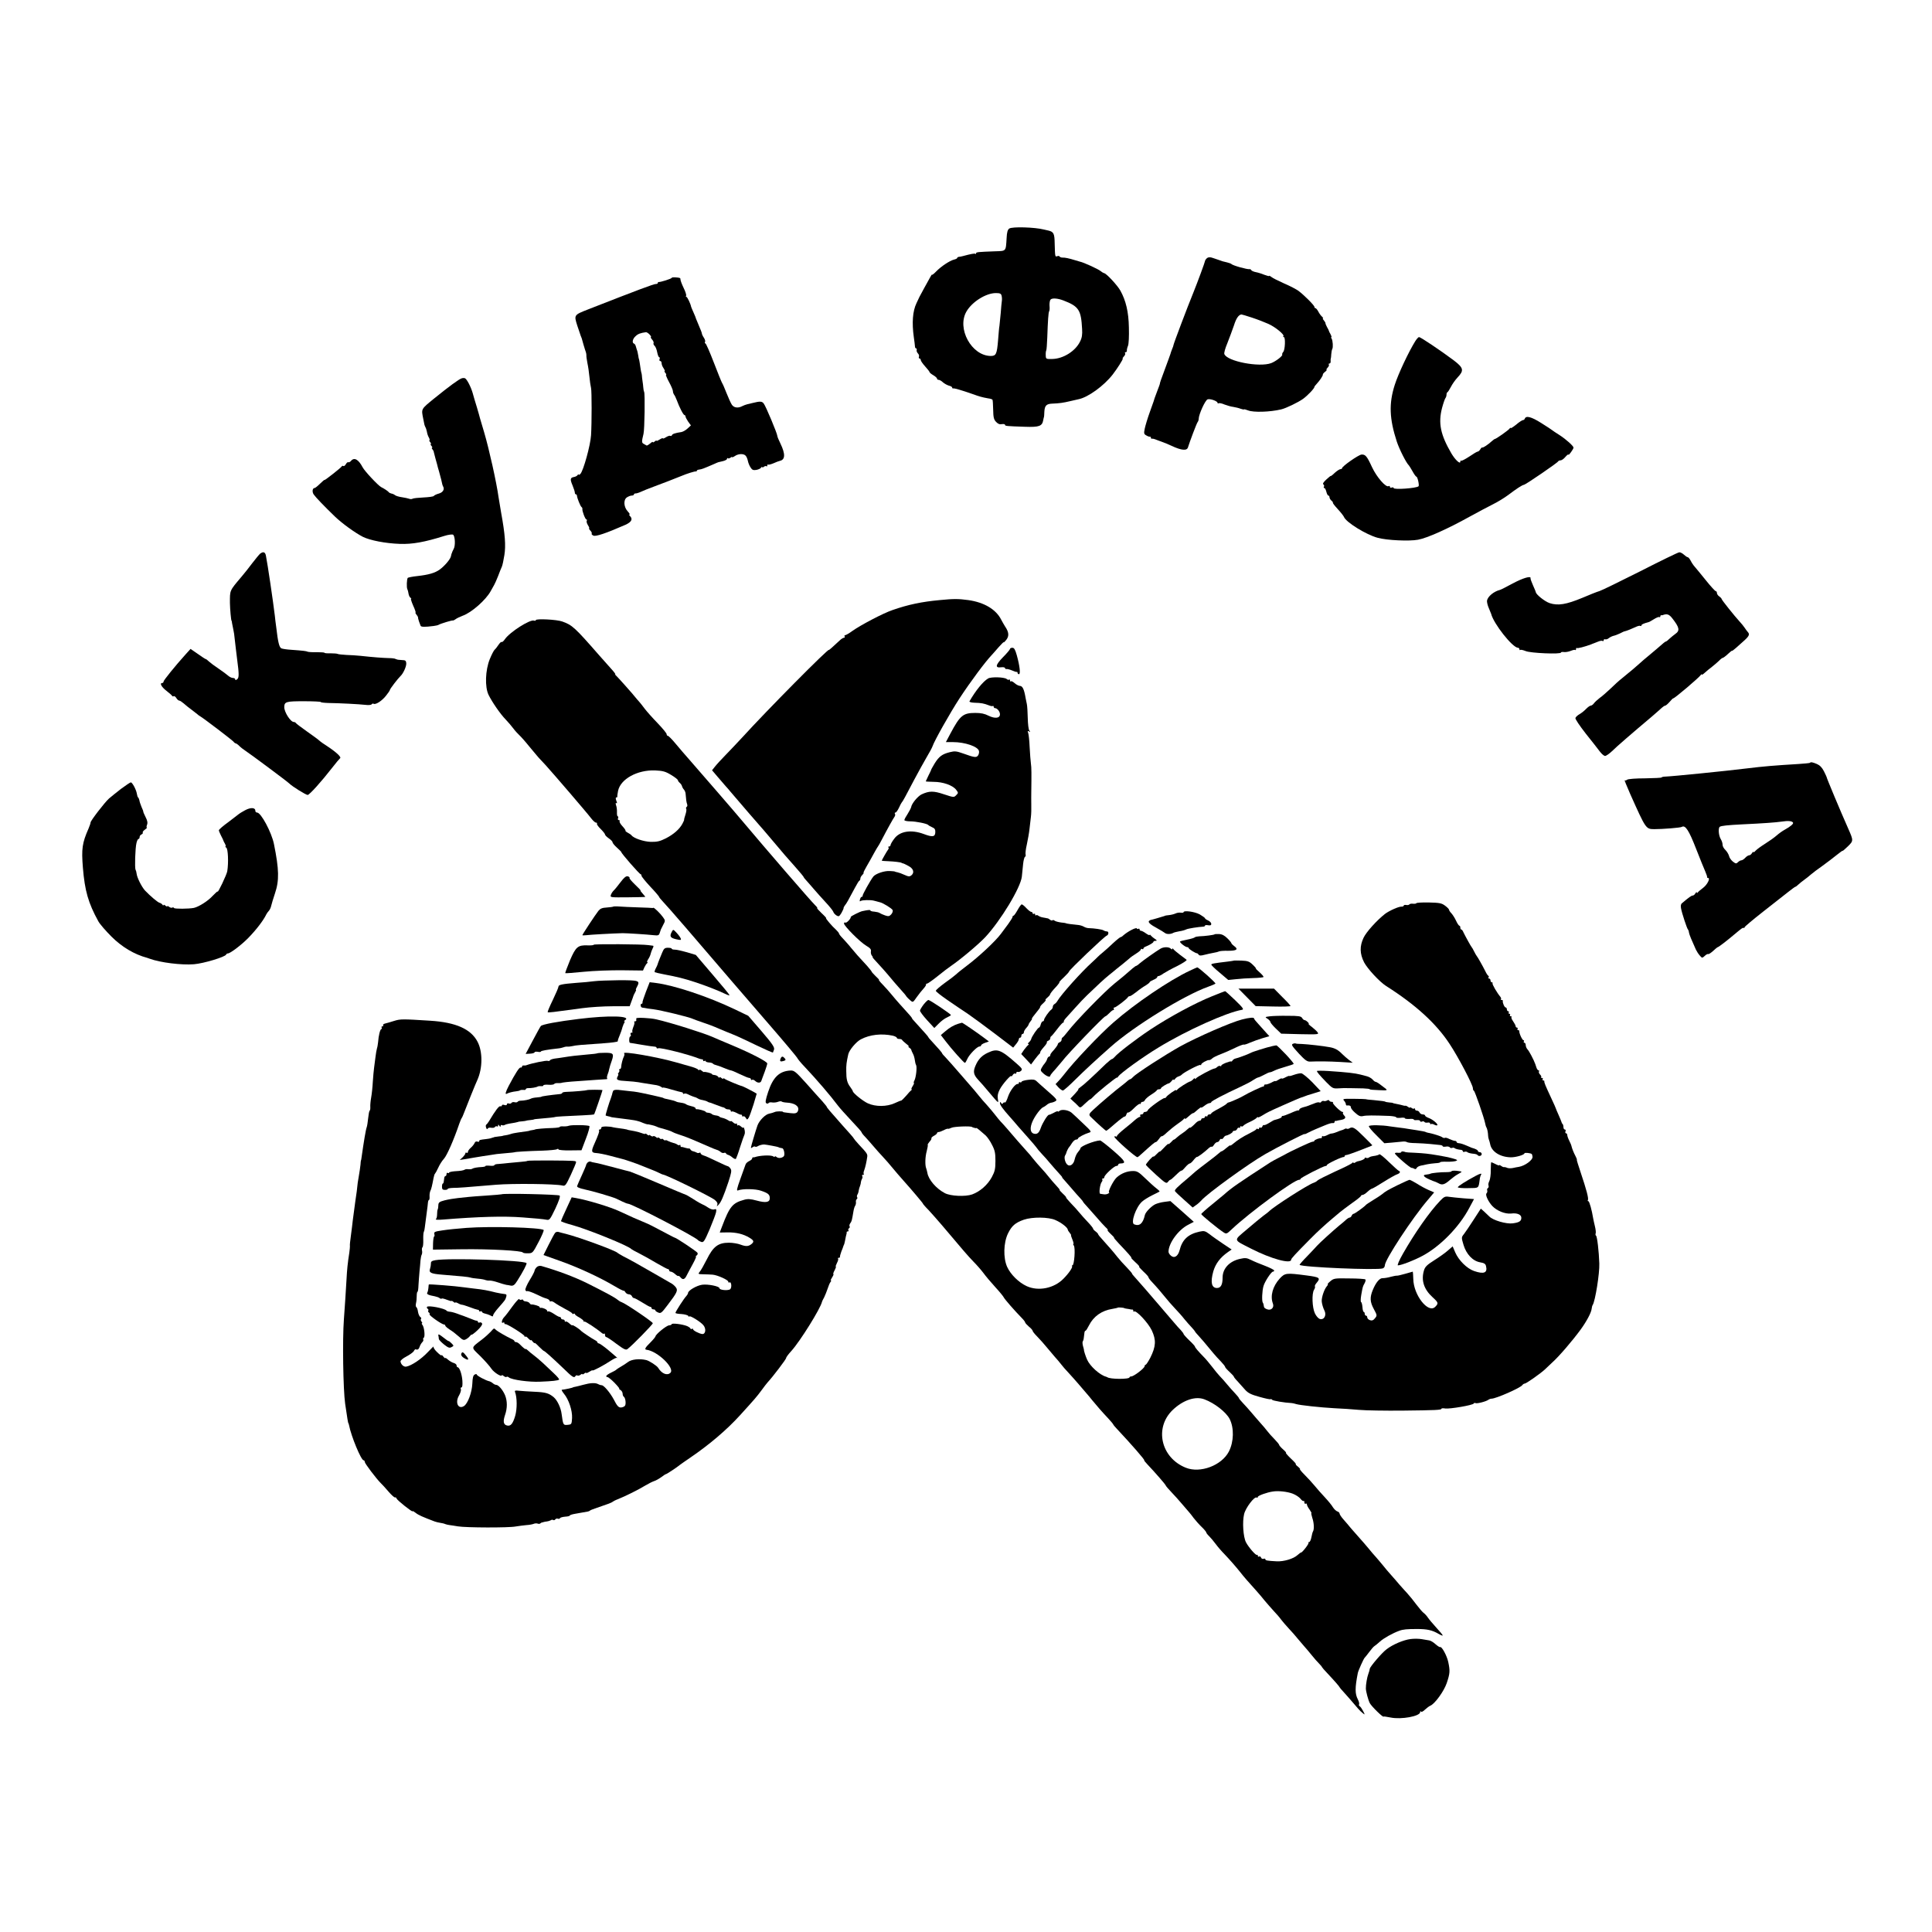 <?xml version="1.0" standalone="no"?>
<!DOCTYPE svg PUBLIC "-//W3C//DTD SVG 20010904//EN"
 "http://www.w3.org/TR/2001/REC-SVG-20010904/DTD/svg10.dtd">
<svg version="1.0" xmlns="http://www.w3.org/2000/svg"
 width="1536pt" height="1536pt" viewBox="0 0 1536 1536"
 preserveAspectRatio="xMidYMid meet">
<g transform="translate(0,1536) scale(0.1,-0.1)"
fill="#000000" stroke="none">
<path d="M8024 13543 c-13 -9 -19 -30 -21 -75 -7 -109 -1 -103 -95 -106 -131
-5 -148 -6 -148 -16 0 -5 -2 -7 -6 -4 -4 5 -36 -1 -99 -18 -11 -3 -26 -6 -32
-6 -7 -1 -13 -5 -13 -9 0 -4 -12 -10 -26 -13 -34 -9 -101 -53 -141 -94 -18
-19 -33 -30 -33 -26 0 5 -8 -7 -18 -26 -10 -19 -31 -57 -47 -85 -15 -27 -31
-57 -35 -65 -4 -8 -15 -31 -24 -51 -30 -63 -37 -154 -21 -269 5 -30 8 -63 9
-72 0 -10 4 -18 9 -18 5 0 7 -6 5 -12 -3 -7 2 -19 9 -27 8 -7 12 -20 9 -27 -3
-8 -1 -14 4 -14 6 0 10 -6 10 -12 0 -7 16 -30 35 -51 19 -21 35 -41 35 -45 0
-4 14 -16 30 -25 17 -10 30 -22 30 -28 0 -5 6 -9 13 -9 7 0 23 -9 34 -20 12
-10 33 -22 47 -26 14 -3 26 -10 26 -15 0 -5 3 -8 8 -7 8 3 69 -15 152 -44 58
-21 76 -26 125 -35 17 -2 32 -7 35 -10 3 -2 5 -38 6 -79 1 -62 5 -79 23 -98
15 -16 29 -22 46 -18 14 2 25 0 25 -5 0 -10 8 -11 159 -16 113 -4 137 5 145
53 3 14 5 25 6 25 1 0 2 19 3 43 3 47 16 61 62 63 57 2 90 7 140 19 28 6 59
13 70 16 75 15 201 106 271 196 35 45 84 122 80 126 -3 2 2 11 10 19 8 8 12
19 9 24 -4 5 -1 9 5 9 6 0 10 6 9 13 -1 6 3 24 9 38 6 15 9 76 7 145 -2 124
-24 215 -68 294 -23 41 -109 134 -128 138 -8 2 -21 10 -29 17 -17 15 -137 70
-165 75 -3 1 -19 6 -37 11 -49 15 -81 22 -100 21 -10 0 -20 3 -23 8 -3 5 -12
7 -20 3 -17 -6 -17 -5 -20 101 -1 79 -8 93 -50 103 -5 1 -21 5 -35 8 -74 19
-253 24 -276 8z m-61 -534 c3 -11 4 -30 2 -42 -2 -12 -6 -56 -9 -97 -4 -41 -8
-86 -10 -100 -3 -14 -7 -65 -11 -115 -9 -110 -16 -125 -58 -125 -153 1 -272
219 -193 354 45 77 154 145 232 146 34 0 43 -4 47 -21z m492 -38 c122 -47 140
-75 148 -226 3 -44 -1 -71 -16 -100 -37 -77 -135 -138 -222 -139 -49 -1 -50 0
-51 29 -1 17 1 34 4 39 3 5 6 50 8 100 5 141 9 200 15 211 4 6 5 26 3 45 -1
19 2 41 8 48 12 14 57 11 103 -7z"/>
<path d="M9592 13304 c-7 -7 -12 -16 -12 -20 0 -7 -60 -170 -90 -244 -52 -127
-160 -414 -160 -422 0 -4 -5 -19 -12 -35 -6 -15 -12 -32 -13 -38 -2 -5 -19
-55 -40 -110 -37 -98 -45 -123 -44 -128 0 -1 -8 -24 -19 -52 -22 -58 -29 -78
-30 -85 -1 -3 -15 -43 -32 -90 -17 -47 -34 -104 -39 -128 -8 -38 -6 -44 13
-54 11 -7 24 -11 29 -10 4 1 7 -3 7 -8 0 -5 3 -9 8 -8 4 2 21 -2 37 -9 43 -16
69 -26 75 -28 3 -1 23 -10 45 -20 80 -37 122 -40 130 -11 15 48 69 192 77 201
4 5 8 16 8 24 0 36 52 150 71 156 20 7 79 -14 79 -28 0 -5 4 -6 9 -3 5 3 26
-1 46 -10 21 -8 52 -17 70 -19 18 -3 44 -9 59 -15 14 -5 26 -7 26 -5 0 3 15
-1 33 -8 43 -17 173 -13 262 8 39 9 136 56 175 84 37 27 90 83 90 95 0 3 8 14
18 24 26 28 51 66 49 74 -1 4 7 14 18 22 11 9 16 16 12 16 -5 0 -1 7 7 16 9 8
14 20 11 25 -4 5 -1 9 5 9 6 0 10 8 9 18 -1 9 0 19 1 22 2 3 3 19 4 35 1 17 5
35 8 40 8 14 4 67 -5 83 -5 6 -6 12 -2 12 3 0 0 10 -7 23 -7 12 -13 24 -13 27
0 3 -7 16 -15 30 -7 14 -13 27 -12 30 1 3 -5 13 -13 23 -8 9 -11 17 -7 17 4 0
0 6 -8 13 -8 7 -21 24 -29 40 -8 15 -18 27 -23 27 -4 0 -8 5 -8 10 0 12 -79
91 -126 127 -16 12 -67 39 -114 59 -47 21 -93 44 -102 52 -10 8 -18 12 -18 8
0 -3 -16 1 -37 9 -20 8 -50 18 -67 21 -17 3 -33 10 -37 15 -3 6 -9 10 -13 9
-17 -4 -136 29 -146 41 -3 3 -18 9 -35 13 -31 7 -39 9 -65 19 -8 3 -24 8 -35
12 -33 13 -51 12 -63 -1z m361 -469 c43 -14 102 -37 131 -50 56 -25 131 -87
119 -98 -3 -4 -2 -7 4 -7 14 0 10 -103 -5 -118 -7 -8 -10 -17 -8 -21 6 -10
-51 -54 -88 -68 -94 -35 -350 14 -372 72 -4 8 7 47 24 87 16 40 39 103 52 140
18 58 38 86 60 88 3 0 41 -11 83 -25z"/>
<path d="M5340 13151 c0 -7 -90 -35 -102 -33 -5 1 -8 -2 -8 -7 0 -6 -8 -9 -17
-9 -16 0 -137 -45 -538 -202 -112 -44 -112 -44 -86 -127 12 -37 25 -75 28 -83
3 -8 7 -17 8 -20 1 -3 7 -25 14 -50 7 -25 16 -52 19 -60 3 -8 4 -20 4 -26 -1
-6 3 -33 8 -60 6 -27 13 -76 16 -109 3 -33 9 -73 13 -90 6 -23 6 -279 0 -375
-5 -81 -61 -283 -85 -308 -8 -7 -14 -10 -14 -5 0 4 -4 3 -8 -4 -4 -6 -16 -13
-27 -15 -32 -5 -34 -18 -14 -65 10 -25 19 -51 19 -59 0 -8 4 -14 8 -14 5 0 9
-6 9 -12 2 -20 27 -82 36 -89 5 -3 8 -10 7 -15 -3 -16 23 -84 32 -84 5 0 6 -5
3 -10 -4 -6 1 -22 9 -35 9 -14 13 -25 10 -25 -4 0 0 -8 9 -18 10 -10 14 -21
11 -25 -3 -3 3 -10 13 -15 18 -10 101 18 256 86 48 22 60 45 35 70 -7 7 -8 12
-3 12 5 0 -2 11 -15 25 -31 34 -35 90 -7 110 12 8 29 15 39 15 10 0 18 4 18 9
0 5 6 8 13 8 6 -1 28 6 47 15 19 9 62 26 95 38 66 24 173 66 220 85 47 20 109
39 118 37 4 -1 7 2 7 6 0 4 9 8 20 9 18 2 32 7 115 43 17 8 32 14 35 15 3 1
20 5 38 9 17 4 32 12 32 18 0 6 3 8 7 5 3 -4 12 -2 20 4 7 6 13 8 13 5 0 -4
10 0 22 8 28 20 72 21 87 2 7 -8 14 -26 17 -41 3 -15 12 -38 21 -51 12 -20 22
-24 46 -20 16 3 34 11 38 18 5 7 9 9 9 4 0 -5 6 -3 13 3 8 6 17 8 20 4 4 -3 7
-1 7 6 0 7 3 10 8 7 4 -2 23 3 42 11 19 9 42 17 50 19 43 9 45 54 5 137 -14
28 -25 55 -25 61 0 18 -93 241 -109 259 -14 17 -28 18 -88 3 -13 -3 -32 -8
-42 -10 -11 -3 -29 -9 -40 -15 -33 -18 -67 -13 -83 12 -8 12 -27 54 -42 92
-15 39 -31 75 -35 80 -4 6 -34 79 -66 163 -32 83 -62 152 -67 152 -5 0 -6 5
-3 10 4 6 0 22 -9 35 -9 13 -16 29 -16 34 0 5 -10 31 -22 58 -11 26 -22 53
-24 58 -1 6 -10 28 -20 50 -10 22 -18 42 -19 45 -5 26 -31 80 -38 80 -4 0 -6
4 -2 9 3 6 -6 34 -20 62 -14 29 -25 59 -25 66 0 14 -2 15 -42 18 -16 1 -28 -1
-28 -4z m-175 -451 c10 -11 14 -20 10 -20 -4 0 0 -9 9 -19 10 -11 15 -24 12
-29 -3 -5 1 -15 8 -21 8 -7 17 -30 21 -52 4 -21 11 -39 16 -39 4 0 6 -7 3 -15
-4 -8 -1 -15 5 -15 6 0 11 -8 11 -18 0 -10 7 -28 16 -40 8 -12 12 -22 8 -22
-3 0 -1 -7 6 -15 7 -8 9 -15 5 -15 -3 0 7 -26 24 -57 17 -31 31 -64 31 -73 0
-9 4 -20 8 -26 5 -5 15 -25 22 -44 22 -60 53 -120 62 -120 4 0 8 -5 8 -11 0
-6 10 -24 21 -41 l22 -30 -27 -25 c-15 -14 -37 -26 -49 -28 -48 -7 -72 -15
-75 -25 -2 -6 -8 -8 -13 -5 -4 3 -20 -2 -34 -11 -14 -9 -25 -13 -25 -9 0 4
-11 0 -25 -9 -14 -9 -25 -14 -25 -10 0 4 -7 1 -15 -6 -8 -7 -15 -9 -15 -5 0 5
-9 0 -21 -11 -12 -10 -24 -17 -28 -16 -3 2 -14 8 -23 13 -17 9 -17 18 -2 79 9
33 13 322 5 335 -3 6 -6 22 -7 38 -1 15 -3 30 -4 35 -1 4 -3 21 -5 37 -1 17
-3 32 -4 35 -3 6 -10 46 -15 85 -3 17 -5 30 -6 30 -1 0 -4 14 -6 30 -3 17 -7
37 -11 45 -3 8 -7 22 -9 30 -2 8 -8 16 -13 18 -18 6 -12 38 12 59 19 19 40 26
83 32 6 0 19 -8 29 -19z"/>
<path d="M11252 12648 c-54 -87 -135 -260 -163 -347 -48 -149 -43 -271 16
-452 21 -63 76 -171 96 -189 3 -3 16 -24 29 -47 13 -24 27 -43 31 -43 9 0 24
-68 17 -76 -17 -16 -198 -29 -198 -14 0 5 -7 7 -15 4 -8 -4 -15 -1 -15 6 0 6
-4 9 -10 5 -21 -13 -94 70 -132 151 -41 89 -53 102 -84 100 -23 -2 -154 -93
-154 -108 0 -4 -6 -8 -13 -8 -7 0 -27 -13 -45 -29 -17 -17 -32 -28 -32 -25 0
2 -16 -10 -35 -28 -23 -21 -31 -34 -24 -39 6 -4 8 -12 5 -18 -4 -6 -3 -11 3
-11 5 0 12 -13 16 -30 4 -16 11 -30 16 -30 5 0 9 -6 9 -14 0 -7 7 -19 15 -26
9 -7 14 -15 12 -17 -3 -2 15 -25 39 -51 24 -26 46 -54 49 -62 15 -41 177 -142
269 -166 74 -20 250 -28 320 -15 72 13 237 87 406 181 69 38 154 83 190 101
35 17 89 50 120 73 68 51 111 80 127 82 15 3 267 175 271 186 2 4 11 8 19 8 9
0 26 12 39 28 13 15 24 23 24 17 0 -10 40 45 40 56 0 13 -59 66 -110 99 -30
19 -57 37 -60 40 -3 3 -42 29 -87 57 -79 50 -122 61 -131 33 -2 -5 -8 -10 -14
-10 -6 0 -31 -16 -54 -36 -24 -19 -44 -32 -44 -27 0 4 -4 3 -8 -4 -7 -12 -108
-83 -117 -83 -3 0 -14 -8 -24 -17 -29 -27 -70 -54 -76 -51 -4 2 -11 -5 -16
-14 -6 -10 -15 -18 -20 -18 -6 0 -36 -18 -68 -40 -32 -21 -61 -36 -65 -33 -3
4 -6 1 -6 -7 0 -24 -40 13 -71 65 -87 149 -106 241 -74 363 10 37 22 71 26 76
5 6 9 18 9 27 0 10 3 19 8 21 4 2 16 21 27 42 11 22 35 56 53 75 53 56 49 76
-33 138 -100 75 -261 183 -273 183 -6 0 -19 -15 -30 -32z"/>
<path d="M3670 12352 c-22 -7 -101 -65 -217 -159 -108 -88 -104 -82 -88 -163
4 -19 8 -39 9 -45 1 -5 5 -15 8 -21 4 -6 9 -22 12 -36 2 -15 9 -36 16 -47 6
-12 8 -21 4 -21 -3 0 -1 -7 6 -15 7 -8 9 -15 5 -15 -4 0 -2 -7 5 -15 7 -8 9
-15 5 -15 -4 0 -3 -6 3 -12 6 -7 11 -17 11 -23 1 -5 7 -28 13 -50 6 -22 12
-44 14 -50 1 -5 7 -30 15 -55 17 -63 20 -73 23 -90 1 -9 5 -20 8 -26 15 -23 0
-49 -33 -58 -19 -5 -37 -14 -40 -19 -3 -5 -40 -10 -82 -12 -42 -2 -81 -6 -87
-10 -6 -4 -19 -4 -28 0 -9 3 -35 9 -57 12 -22 3 -46 10 -54 16 -7 6 -20 12
-29 13 -8 2 -18 6 -21 11 -6 8 -37 29 -60 40 -23 11 -132 127 -148 158 -33 63
-67 82 -93 50 -7 -8 -16 -12 -21 -10 -4 3 -13 -4 -19 -15 -6 -11 -15 -18 -20
-15 -4 3 -10 2 -12 -2 -4 -10 -138 -115 -138 -109 0 3 -16 -10 -35 -29 -19
-19 -39 -35 -44 -35 -17 0 -21 -31 -7 -51 15 -22 85 -95 168 -175 58 -56 161
-130 223 -162 57 -28 178 -52 293 -56 99 -4 199 14 354 63 31 10 63 14 70 10
16 -10 20 -87 5 -113 -6 -12 -12 -24 -13 -28 -1 -5 -2 -9 -4 -10 -1 -2 -3 -11
-5 -21 -4 -22 -49 -76 -89 -105 -37 -27 -88 -42 -179 -52 -38 -4 -71 -11 -75
-14 -8 -9 -11 -78 -3 -91 3 -5 7 -21 9 -35 2 -13 9 -28 15 -32 7 -4 9 -8 5 -8
-4 0 4 -25 17 -55 14 -30 22 -55 19 -55 -4 0 0 -7 7 -17 8 -9 13 -19 13 -22
-1 -3 2 -17 7 -31 5 -14 11 -30 13 -35 4 -10 32 -11 102 -2 17 2 35 6 40 9 16
10 109 38 115 35 3 -1 13 4 21 10 8 7 34 19 57 28 69 24 184 125 222 195 11
19 23 42 28 50 5 8 19 40 31 70 11 30 25 64 30 75 5 11 14 53 20 92 12 76 6
163 -26 338 -7 44 -16 98 -20 120 -17 123 -76 386 -114 515 -17 58 -32 110
-34 115 -1 6 -12 44 -24 85 -13 41 -28 93 -34 115 -14 49 -47 113 -62 118 -6
2 -18 2 -26 -1z"/>
<path d="M2068 10958 c-8 -7 -36 -41 -63 -76 -26 -35 -64 -83 -84 -106 -98
-116 -93 -106 -93 -211 1 -49 9 -140 13 -140 1 0 3 -9 4 -20 2 -11 6 -33 10
-50 4 -16 9 -50 11 -75 6 -50 12 -107 19 -160 16 -120 16 -147 1 -160 -11 -8
-16 -9 -16 -1 0 6 -8 11 -18 11 -10 0 -27 8 -38 18 -10 9 -45 35 -76 56 -32
21 -66 47 -77 57 -11 11 -22 19 -25 19 -3 0 -31 18 -63 41 l-58 40 -39 -43
c-83 -92 -176 -207 -176 -217 0 -6 -4 -11 -10 -11 -23 0 -7 -31 33 -62 23 -18
44 -36 45 -40 2 -5 8 -6 13 -3 4 3 14 -3 21 -15 7 -11 17 -20 23 -20 6 0 21
-10 35 -22 14 -13 43 -36 65 -52 22 -17 42 -32 45 -35 3 -4 12 -10 22 -16 33
-20 253 -188 264 -201 6 -8 14 -14 18 -14 4 0 17 -9 29 -21 12 -12 33 -28 47
-37 37 -24 333 -244 350 -261 24 -24 132 -91 146 -91 14 0 111 108 194 215 30
39 59 73 64 77 12 8 -29 47 -100 94 -29 18 -58 39 -65 46 -8 8 -52 40 -99 73
-47 33 -86 63 -88 67 -2 4 -9 8 -16 8 -26 0 -76 78 -76 118 1 43 13 47 155 47
74 0 135 -3 135 -6 0 -4 28 -7 63 -8 84 -1 242 -9 294 -15 24 -3 45 -1 48 5 4
5 10 7 15 4 16 -10 67 23 99 64 17 21 31 42 31 46 0 8 64 91 84 110 21 19 46
73 46 99 0 18 -6 26 -17 27 -10 1 -27 2 -38 3 -11 0 -24 4 -30 7 -5 4 -30 7
-55 7 -44 1 -125 7 -225 18 -27 3 -77 6 -110 7 -33 2 -64 5 -70 8 -5 3 -31 5
-57 5 -27 -1 -48 1 -48 4 0 3 -28 5 -62 5 -35 -1 -67 1 -73 4 -10 5 -33 8
-130 15 -33 2 -67 7 -77 11 -18 7 -28 49 -42 170 -4 28 -9 68 -11 90 -14 117
-57 408 -71 478 -6 29 -21 34 -46 15z"/>
<path d="M13042 10819 c-161 -81 -308 -153 -325 -158 -18 -5 -79 -29 -137 -54
-128 -53 -193 -64 -260 -42 -39 13 -110 70 -110 88 0 3 -10 26 -22 53 -12 27
-21 52 -20 57 6 21 -60 2 -142 -42 -50 -27 -95 -50 -101 -51 -49 -12 -98 -53
-103 -86 -1 -11 5 -38 15 -60 9 -21 17 -41 18 -44 19 -78 169 -268 213 -270 6
0 12 -5 12 -12 0 -6 3 -9 6 -5 4 3 23 -1 43 -9 38 -17 281 -27 281 -12 0 4 10
6 23 4 12 -2 36 2 54 9 17 7 34 11 37 7 3 -3 6 1 6 8 0 7 3 11 6 8 5 -5 63 10
114 29 8 4 17 7 20 8 3 1 18 7 33 13 16 7 33 10 38 6 5 -3 9 0 9 6 0 7 6 10
13 7 6 -2 19 2 28 10 9 7 25 15 37 18 11 2 34 11 51 19 17 9 34 17 38 17 12 2
55 19 87 34 16 8 32 12 37 9 5 -3 9 -1 9 4 0 8 17 15 60 27 3 0 20 11 39 22
19 12 38 20 43 17 4 -3 8 0 8 5 0 6 3 10 8 10 4 -1 9 -1 12 1 33 12 50 7 76
-27 57 -73 61 -97 22 -124 -11 -8 -31 -24 -44 -36 -13 -13 -26 -23 -29 -23 -5
0 -17 -9 -77 -62 -21 -18 -52 -44 -69 -58 -17 -14 -46 -38 -64 -55 -33 -30
-63 -55 -140 -118 -22 -17 -63 -54 -91 -82 -29 -27 -67 -61 -86 -74 -18 -14
-39 -33 -46 -43 -7 -10 -19 -18 -25 -18 -7 0 -23 -12 -36 -25 -13 -14 -36 -33
-52 -42 -16 -9 -31 -23 -34 -31 -3 -8 33 -61 82 -124 49 -61 99 -125 113 -144
14 -18 32 -34 41 -34 8 0 33 17 55 38 35 35 154 138 319 277 32 28 67 58 77
68 10 9 22 17 27 17 5 0 21 14 35 30 14 17 27 29 29 28 6 -4 205 164 219 186
4 6 8 7 8 3 0 -4 10 2 23 14 12 11 38 33 57 47 19 15 45 37 57 49 12 13 26 23
30 23 4 0 23 14 41 31 17 16 32 28 32 25 0 -3 15 8 33 24 17 16 48 43 67 60
37 34 42 48 25 66 -5 6 -17 21 -25 34 -8 12 -26 34 -40 49 -43 47 -141 170
-142 178 0 4 -9 14 -19 21 -11 7 -19 20 -19 28 0 8 -4 14 -9 14 -5 0 -41 39
-80 88 -39 48 -78 96 -88 107 -10 11 -24 32 -32 48 -8 15 -18 27 -23 27 -5 0
-18 9 -30 20 -12 11 -29 20 -37 19 -9 0 -148 -68 -309 -150z"/>
<path d="M7470 10589 c-142 -13 -251 -36 -374 -79 -72 -24 -253 -119 -319
-166 -26 -19 -52 -34 -58 -34 -5 0 -7 -4 -4 -10 3 -5 1 -10 -4 -10 -6 0 -20
-8 -30 -17 -66 -62 -91 -83 -91 -80 0 17 -491 -478 -691 -698 -35 -38 -93 -99
-128 -135 -35 -36 -74 -78 -87 -95 l-23 -29 47 -55 c26 -31 54 -63 62 -72 8
-8 26 -29 39 -45 47 -56 250 -291 266 -308 5 -6 38 -45 73 -86 82 -98 105
-124 177 -205 33 -37 62 -72 64 -77 1 -5 13 -19 25 -32 11 -13 37 -41 56 -64
19 -23 61 -69 92 -103 32 -34 60 -69 63 -78 2 -9 14 -22 25 -29 18 -11 22 -9
40 20 10 18 18 36 17 39 -1 3 4 13 11 22 13 16 20 28 78 137 16 30 32 57 36
58 5 2 8 10 8 17 0 8 7 21 16 29 8 9 13 16 10 16 -5 0 4 18 53 103 10 17 27
48 37 67 11 19 21 37 24 40 3 3 17 28 31 55 41 79 91 169 101 182 5 7 7 17 3
23 -3 5 -2 10 4 10 6 0 18 17 28 38 9 20 19 39 22 42 7 6 31 50 101 184 29 55
72 132 95 172 24 40 46 81 49 91 13 41 140 267 216 383 86 131 204 290 257
345 6 7 30 33 52 59 23 26 41 44 41 40 0 -4 9 5 21 20 23 30 20 61 -10 105 -9
14 -23 39 -31 54 -41 82 -135 138 -261 156 -81 11 -116 11 -229 0z"/>
<path d="M4260 10430 c0 -5 -6 -7 -14 -4 -31 12 -193 -91 -232 -148 -10 -15
-22 -25 -26 -22 -4 3 -15 -8 -25 -23 -10 -15 -23 -32 -30 -38 -7 -5 -24 -39
-39 -75 -36 -89 -40 -221 -10 -284 29 -59 94 -153 136 -196 19 -20 46 -51 60
-70 14 -19 36 -43 48 -54 13 -12 49 -52 80 -91 32 -38 64 -77 72 -86 8 -9 33
-36 56 -60 62 -68 336 -387 364 -425 14 -18 31 -34 38 -34 7 0 11 -4 8 -8 -3
-5 10 -24 29 -42 19 -19 35 -39 35 -44 0 -6 14 -20 30 -31 16 -11 30 -25 30
-31 0 -7 16 -26 35 -43 19 -17 35 -33 35 -36 -1 -9 144 -175 153 -175 4 0 7
-6 7 -12 0 -7 32 -46 70 -87 39 -41 70 -78 70 -81 0 -4 15 -22 33 -41 35 -36
252 -287 557 -644 38 -44 166 -192 285 -330 119 -137 219 -257 223 -265 3 -8
29 -40 58 -70 97 -103 203 -226 266 -310 14 -19 63 -73 107 -120 45 -47 81
-88 81 -92 0 -4 12 -20 28 -36 15 -16 45 -50 67 -76 22 -26 56 -64 75 -84 19
-20 53 -59 75 -86 22 -27 61 -72 86 -100 62 -69 161 -186 157 -186 -2 0 18
-24 46 -52 27 -29 74 -83 105 -119 173 -205 210 -248 250 -289 25 -25 60 -65
79 -90 18 -25 61 -76 95 -113 34 -37 64 -74 67 -81 5 -13 88 -108 145 -166 14
-14 25 -29 25 -33 0 -5 14 -20 30 -34 17 -13 30 -29 30 -34 0 -5 17 -26 38
-47 20 -21 53 -57 72 -81 19 -23 49 -58 65 -77 17 -18 39 -45 50 -59 11 -15
38 -46 60 -69 22 -24 58 -64 80 -90 22 -26 49 -58 60 -70 11 -13 34 -39 50
-60 37 -45 75 -89 126 -143 21 -23 39 -44 39 -47 0 -2 12 -18 28 -34 118 -126
228 -252 219 -252 -3 0 9 -15 26 -33 56 -59 142 -157 145 -167 2 -6 22 -29 45
-53 23 -24 62 -67 87 -97 25 -29 50 -58 55 -64 6 -6 22 -27 36 -46 15 -19 43
-51 63 -70 20 -19 36 -39 36 -43 0 -4 10 -18 23 -30 12 -12 36 -40 52 -62 16
-22 48 -59 70 -81 41 -43 91 -100 126 -144 21 -28 76 -91 129 -149 19 -22 49
-56 65 -77 17 -20 48 -56 70 -80 22 -23 49 -54 60 -70 11 -15 40 -48 63 -73
24 -25 53 -59 65 -74 12 -15 36 -43 52 -61 17 -19 46 -53 65 -77 19 -24 45
-53 58 -66 12 -12 22 -24 22 -27 0 -2 19 -24 43 -49 59 -63 97 -107 97 -111 0
-2 15 -20 33 -39 28 -31 58 -65 115 -132 9 -11 26 -27 36 -35 19 -15 19 -14 3
17 -9 17 -21 35 -27 38 -6 4 -8 10 -5 15 3 5 -1 23 -10 40 -23 44 -23 92 0
209 4 20 46 113 54 121 4 3 19 23 36 45 16 22 35 44 42 48 7 4 27 21 44 36 28
26 101 67 154 86 29 11 62 14 141 14 80 0 120 -9 170 -38 19 -11 34 -17 34
-13 0 4 -23 32 -51 62 -27 30 -58 66 -67 80 -9 14 -25 31 -35 38 -9 7 -35 37
-56 65 -21 29 -54 69 -72 89 -19 20 -47 52 -64 71 -16 20 -46 53 -65 75 -19
21 -49 56 -66 78 -18 21 -42 51 -55 65 -13 14 -40 45 -59 69 -19 23 -51 60
-70 81 -19 21 -49 55 -67 76 -17 21 -45 54 -62 73 -17 19 -31 40 -31 47 0 6
-8 14 -18 17 -10 3 -25 18 -35 33 -9 16 -38 51 -64 79 -26 28 -64 70 -83 94
-19 23 -55 62 -79 86 -24 24 -40 44 -36 44 4 0 -3 9 -16 20 -13 10 -21 19 -17
20 5 0 -13 20 -40 45 -26 25 -43 45 -38 45 4 0 -6 12 -23 27 -17 15 -31 31
-31 35 0 5 -17 25 -37 46 -21 21 -47 50 -58 65 -11 15 -36 44 -55 65 -19 22
-51 58 -70 81 -19 23 -50 57 -67 75 -18 19 -33 37 -33 40 0 4 -15 22 -32 40
-18 19 -46 50 -63 71 -16 20 -42 49 -56 63 -14 15 -42 48 -61 74 -20 25 -48
60 -64 76 -50 51 -74 80 -74 87 0 3 -20 26 -45 49 -25 24 -45 47 -45 50 0 4
-10 18 -22 31 -13 13 -39 42 -58 65 -19 22 -46 54 -60 70 -14 16 -41 47 -60
70 -53 63 -156 181 -192 221 -10 10 -18 21 -18 24 0 3 -19 25 -42 49 -24 24
-56 60 -73 81 -35 45 -78 93 -122 142 -18 19 -33 38 -33 42 0 3 -9 13 -20 21
-11 8 -20 18 -20 23 0 4 -19 28 -42 52 -24 25 -54 59 -68 76 -14 17 -44 51
-68 75 -23 24 -39 44 -36 44 3 0 -8 14 -26 30 -18 17 -29 30 -26 30 4 0 -8 15
-26 34 -18 19 -44 49 -58 67 -14 18 -41 50 -60 70 -19 20 -48 54 -65 75 -16
21 -41 51 -55 65 -14 15 -45 50 -70 79 -25 29 -61 70 -80 93 -19 22 -44 50
-55 61 -11 12 -32 37 -46 56 -15 19 -43 53 -63 75 -21 22 -49 55 -64 74 -15
19 -32 39 -37 45 -6 6 -53 61 -105 121 -52 61 -107 122 -122 138 -15 15 -28
30 -28 33 0 5 -34 44 -87 101 -13 13 -23 26 -23 28 0 4 -20 26 -107 122 -13
13 -23 26 -23 29 0 4 -19 26 -100 115 -14 15 -41 47 -60 70 -19 24 -52 60 -72
81 -21 21 -34 38 -30 38 3 0 -8 13 -26 29 -17 17 -32 33 -32 36 0 3 -17 24
-37 47 -62 66 -96 105 -128 144 -16 21 -45 52 -62 71 -18 18 -33 37 -33 42 0
4 -10 16 -22 28 -33 29 -87 93 -80 93 4 0 -12 18 -36 40 -23 22 -39 40 -35 40
4 0 -3 11 -17 24 -36 35 -397 453 -575 665 -53 64 -352 409 -424 491 -32 36
-81 93 -110 128 -28 34 -56 62 -61 62 -6 0 -10 6 -10 13 0 8 -33 47 -72 88
-40 41 -86 93 -102 114 -16 22 -37 48 -45 57 -9 9 -20 23 -26 30 -21 28 -151
173 -160 180 -5 4 -7 8 -3 8 3 0 -11 19 -33 43 -21 23 -64 72 -96 108 -194
222 -214 240 -293 268 -43 16 -210 24 -210 11z m1076 -1231 c30 -18 54 -37 54
-43 0 -5 7 -14 14 -20 8 -6 16 -18 18 -26 2 -8 9 -21 16 -28 6 -7 13 -23 13
-35 3 -41 6 -65 12 -81 3 -8 2 -18 -4 -21 -5 -4 -7 -11 -3 -16 3 -5 0 -26 -7
-47 -7 -20 -11 -38 -10 -40 1 -1 -5 -15 -13 -30 -23 -44 -70 -85 -132 -117
-48 -24 -70 -29 -121 -28 -56 2 -137 29 -153 53 -3 4 -16 13 -28 19 -13 7 -22
15 -19 17 2 3 -9 19 -24 35 -16 17 -26 35 -23 40 3 5 0 9 -6 9 -7 0 -10 7 -6
15 3 8 2 15 -3 15 -4 0 -7 15 -6 33 1 17 -2 42 -7 55 -5 15 -4 21 2 17 7 -4 7
3 0 19 -6 17 -6 26 0 26 6 0 9 3 8 8 -1 4 2 24 6 45 20 94 153 167 294 162 62
-3 82 -8 128 -36z m1762 -2073 c17 -4 32 -12 32 -17 0 -5 9 -9 19 -9 11 0 21
-3 23 -8 2 -4 16 -17 32 -30 16 -12 25 -22 20 -22 -5 0 -2 -5 6 -10 8 -5 15
-13 15 -17 1 -4 6 -18 13 -30 7 -12 13 -35 15 -50 2 -16 6 -34 10 -40 9 -15 0
-98 -13 -123 -6 -11 -8 -20 -4 -20 3 0 -1 -11 -10 -25 -9 -14 -13 -25 -9 -25
5 0 3 -4 -2 -8 -6 -4 -25 -24 -42 -45 -18 -20 -35 -37 -38 -37 -3 1 -27 -9
-53 -21 -62 -28 -150 -29 -212 -1 -40 18 -120 83 -120 97 0 3 -9 18 -20 33
-25 33 -32 61 -32 127 -1 46 2 71 16 133 7 33 63 100 100 119 72 38 165 48
254 29z m630 -726 c1 -1 7 -4 12 -5 6 -1 12 -3 15 -4 3 0 6 0 8 1 2 2 32 -22
73 -59 14 -13 37 -46 51 -75 23 -44 27 -66 27 -128 0 -64 -5 -84 -29 -129 -34
-62 -93 -114 -156 -137 -54 -19 -171 -14 -217 10 -69 36 -130 107 -139 161 -2
11 -6 27 -9 35 -11 26 -9 93 4 139 6 24 10 46 8 49 -3 2 4 13 14 25 11 11 17
23 15 27 -2 4 7 13 20 20 14 7 25 17 25 22 0 4 6 8 13 8 6 0 25 7 41 15 16 9
31 13 33 11 3 -2 15 2 28 8 20 10 153 15 163 6z m663 -740 c47 -20 95 -58 98
-75 0 -5 8 -18 16 -27 8 -10 13 -18 10 -18 -2 0 3 -16 11 -35 8 -19 11 -35 8
-35 -4 0 -2 -6 3 -12 14 -18 4 -158 -11 -158 -5 0 -6 -3 -3 -6 8 -8 -26 -58
-68 -100 -75 -77 -200 -102 -293 -59 -63 29 -127 92 -155 153 -32 72 -29 192
7 266 30 61 58 85 126 109 67 23 197 22 251 -3z m547 -700 c1 -1 11 -4 22 -5
11 -1 23 -4 28 -5 4 -1 10 -2 15 -1 4 0 7 -4 7 -11 0 -6 3 -9 6 -5 15 14 112
-89 141 -150 36 -77 33 -128 -12 -218 -16 -30 -32 -55 -37 -55 -4 0 -8 -6 -8
-12 -1 -16 -86 -81 -106 -81 -8 0 -14 -4 -14 -7 0 -17 -157 -16 -177 1 -2 1
-6 2 -10 4 -49 13 -127 83 -150 135 -11 24 -27 73 -25 77 0 2 -3 16 -8 32 -4
16 -5 32 -2 36 3 3 8 18 9 33 2 15 4 33 5 40 1 6 4 12 8 12 4 0 16 19 28 43
36 72 102 118 186 131 22 4 41 8 43 10 4 3 46 0 51 -4z m637 -725 c81 -30 172
-101 201 -156 36 -71 34 -181 -6 -259 -57 -111 -228 -175 -342 -129 -199 79
-253 318 -104 460 82 78 180 111 251 84z m702 -750 c24 -9 51 -27 62 -40 10
-14 21 -21 25 -18 3 3 6 -1 6 -11 0 -9 5 -14 10 -11 6 3 10 1 10 -5 0 -7 9
-25 21 -41 11 -16 18 -29 15 -29 -3 0 1 -17 7 -37 14 -40 16 -91 6 -108 -4 -5
-9 -27 -13 -47 -4 -21 -12 -38 -18 -38 -6 0 -8 -3 -5 -6 6 -6 -53 -82 -60 -77
-1 1 -13 -8 -27 -20 -32 -30 -110 -53 -166 -50 -76 4 -90 7 -90 16 0 5 -6 7
-14 4 -8 -3 -17 1 -20 9 -3 9 -10 12 -16 9 -5 -3 -10 -1 -10 6 0 7 -3 10 -6 7
-8 -8 -67 60 -88 100 -22 42 -30 162 -15 224 11 49 82 143 100 132 5 -3 9 -1
9 5 0 10 75 37 120 43 45 7 114 -1 157 -17z"/>
<path d="M8030 10201 c0 -5 -25 -35 -56 -66 -60 -62 -65 -87 -14 -80 16 2 30
-1 30 -6 0 -6 6 -9 13 -8 6 1 26 -4 42 -11 17 -7 33 -13 38 -12 4 1 7 -2 7 -8
0 -5 5 -10 11 -10 14 0 6 67 -17 150 -13 46 -21 60 -35 60 -11 0 -19 -4 -19
-9z"/>
<path d="M7856 9966 c-40 -23 -99 -96 -148 -181 -4 -6 13 -11 40 -12 53 -1 76
-6 112 -20 14 -6 28 -9 33 -6 4 2 7 -1 7 -6 0 -6 5 -11 11 -11 17 0 39 -27 39
-49 0 -32 -40 -36 -91 -11 -31 16 -60 22 -105 22 -98 0 -121 -20 -198 -164
l-36 -68 57 0 c94 0 197 -35 206 -70 3 -11 -1 -27 -7 -36 -14 -19 -28 -17
-120 16 -51 18 -66 20 -104 10 -61 -15 -87 -34 -122 -91 -16 -27 -29 -50 -28
-52 0 -1 -9 -21 -21 -44 -11 -23 -21 -44 -21 -45 0 -2 28 -3 63 -4 74 0 150
-27 178 -62 19 -25 19 -26 1 -44 -18 -19 -20 -18 -97 7 -83 28 -117 28 -179
-1 -31 -16 -78 -73 -82 -101 -2 -8 -14 -32 -28 -54 -14 -21 -26 -43 -26 -49 0
-5 21 -10 46 -10 46 0 135 -18 144 -29 3 -4 17 -12 31 -18 20 -8 26 -18 25
-39 -1 -38 -22 -41 -91 -15 -102 38 -193 23 -237 -39 -16 -21 -28 -43 -28 -49
0 -6 -5 -11 -12 -11 -6 0 -8 -3 -5 -7 4 -3 3 -11 -2 -17 -9 -11 -51 -85 -51
-89 0 -1 24 -3 53 -4 47 -2 98 -8 105 -13 1 -2 6 -3 10 -4 5 0 25 -10 45 -21
40 -21 49 -53 22 -75 -13 -10 -22 -10 -53 4 -21 10 -47 19 -57 21 -11 2 -20 4
-20 6 0 1 -18 3 -40 4 -45 3 -113 -21 -132 -44 -22 -28 -88 -146 -85 -153 1
-5 -2 -8 -7 -8 -5 0 -11 -9 -14 -21 -4 -14 -2 -18 6 -12 11 8 77 9 102 3 6 -2
15 -4 20 -5 6 -2 13 -4 18 -5 4 -1 10 -3 15 -4 24 -6 94 -49 99 -62 3 -8 -2
-23 -12 -34 -14 -15 -22 -17 -48 -8 -18 6 -37 15 -43 19 -6 5 -25 9 -42 11
-18 1 -32 5 -32 9 0 7 -18 5 -65 -5 -19 -4 -93 -41 -91 -46 2 -13 -34 -51 -43
-45 -6 3 -11 0 -11 -7 0 -20 130 -150 177 -177 31 -18 40 -29 37 -44 -2 -11 1
-26 7 -34 7 -7 9 -13 6 -13 -2 0 16 -22 42 -49 25 -27 62 -68 81 -91 34 -42
59 -70 111 -129 15 -16 31 -35 35 -43 5 -7 19 -21 31 -31 21 -18 21 -18 51 25
17 24 41 54 54 68 12 13 22 28 20 32 -1 5 3 8 8 8 6 0 43 26 83 58 39 32 88
69 107 82 77 52 218 171 273 229 123 132 282 395 291 482 3 24 7 69 10 99 3
30 10 56 15 58 5 2 7 10 5 17 -3 8 1 45 10 83 8 37 18 93 21 123 4 29 9 72 11
94 3 22 4 67 3 100 0 33 -1 76 0 95 2 145 2 200 -3 230 -3 19 -7 78 -10 130
-2 52 -8 104 -12 114 -6 15 -4 17 7 11 11 -7 12 -6 3 6 -7 8 -12 53 -13 100
-1 47 -4 96 -7 110 -3 13 -7 35 -10 49 -12 71 -24 96 -46 97 -11 1 -30 11 -43
23 -12 11 -25 17 -28 13 -4 -3 -7 0 -7 7 0 7 -3 10 -7 7 -3 -4 -12 -2 -20 5
-18 15 -124 18 -147 4z"/>
<path d="M14389 9295 c-3 -2 -43 -6 -90 -9 -195 -12 -272 -18 -419 -36 -162
-20 -581 -62 -637 -64 -18 0 -33 -4 -33 -7 0 -3 -59 -6 -131 -7 -75 0 -136 -5
-143 -11 -7 -6 -16 -8 -20 -4 -3 4 16 -45 44 -108 126 -282 125 -280 192 -281
67 0 208 11 219 18 28 17 57 -29 113 -173 32 -81 65 -164 74 -183 8 -19 15
-38 14 -42 -1 -5 2 -8 7 -8 21 0 -5 -53 -38 -78 -20 -15 -39 -31 -43 -37 -5
-7 -8 -7 -8 0 0 6 -5 2 -11 -7 -5 -10 -15 -18 -22 -18 -10 0 -31 -15 -85 -61
-9 -7 -11 -22 -7 -42 7 -38 47 -160 55 -167 3 -3 7 -14 8 -25 3 -17 22 -62 55
-135 7 -14 20 -35 31 -47 18 -21 19 -21 39 -3 11 11 23 17 27 15 5 -3 22 9 40
25 18 17 34 30 37 30 6 0 70 49 128 98 66 55 69 57 77 55 5 -2 8 1 8 5 0 5 66
60 146 123 81 63 170 133 200 157 29 23 55 42 58 42 3 0 14 8 24 18 10 9 30
26 46 37 15 11 40 30 54 43 15 13 56 44 92 69 36 26 86 64 113 86 26 21 47 36
47 33 0 -3 18 13 41 35 45 44 45 46 4 139 -64 144 -175 409 -173 413 0 1 -9
21 -21 45 -15 30 -33 48 -56 58 -36 15 -49 17 -56 9z m-134 -475 c6 -9 -20
-31 -65 -56 -19 -10 -49 -32 -66 -47 -18 -16 -59 -45 -91 -65 -32 -20 -66 -45
-75 -55 -10 -11 -18 -16 -18 -11 0 5 -5 1 -11 -8 -5 -10 -16 -18 -23 -18 -7 0
-21 -9 -31 -20 -10 -11 -24 -20 -31 -20 -7 0 -19 -7 -27 -15 -13 -13 -18 -12
-40 5 -14 11 -28 31 -31 46 -4 14 -17 35 -29 47 -13 12 -23 31 -22 42 0 11 -6
30 -14 43 -18 29 -22 90 -8 99 13 8 60 13 177 19 170 8 266 15 315 22 51 8 82
5 90 -8z"/>
<path d="M963 9089 c-37 -29 -81 -64 -97 -78 -35 -32 -146 -176 -146 -190 0
-6 -7 -27 -16 -48 -51 -116 -57 -161 -45 -311 15 -184 43 -282 123 -427 12
-22 59 -76 104 -121 83 -83 182 -142 284 -169 3 -1 12 -4 20 -7 84 -31 254
-52 352 -44 76 6 249 58 256 77 2 5 8 9 14 9 18 0 103 64 158 119 66 67 125
144 147 191 4 8 13 21 20 28 7 7 16 25 19 40 3 15 17 59 30 99 35 103 33 190
-8 393 -19 93 -103 250 -134 250 -8 0 -14 6 -14 14 0 27 -38 28 -82 4 -24 -13
-45 -26 -48 -29 -3 -3 -40 -31 -82 -63 -43 -31 -78 -61 -78 -67 0 -5 8 -24 17
-42 9 -18 18 -34 18 -37 0 -3 6 -15 13 -27 7 -13 9 -23 5 -23 -4 0 -2 -4 6 -9
14 -9 19 -118 8 -187 -4 -27 -77 -180 -77 -162 0 4 -18 -12 -40 -35 -36 -40
-109 -86 -148 -95 -41 -8 -153 -9 -158 -1 -3 5 -10 7 -15 3 -5 -3 -16 0 -24 6
-8 7 -15 9 -15 5 0 -4 -7 -2 -15 5 -8 7 -15 9 -15 4 0 -5 -4 -4 -8 3 -4 6 -14
13 -22 15 -15 3 -74 53 -117 98 -26 28 -64 103 -67 135 -1 11 -5 25 -8 30 -8
14 -3 173 7 213 4 17 11 32 16 32 5 0 9 7 9 15 0 9 7 18 15 21 8 4 13 10 10
14 -3 5 5 16 17 24 12 9 19 16 16 16 -4 0 -4 10 1 23 6 15 3 34 -12 62 -11 22
-19 41 -18 43 1 1 -5 18 -14 37 -8 20 -16 43 -17 53 -2 9 -6 19 -10 22 -4 3
-8 17 -10 30 -5 32 -36 90 -48 90 -5 0 -39 -23 -77 -51z"/>
<path d="M4934 8347 c-22 -29 -46 -59 -56 -68 -9 -9 -19 -25 -22 -36 -6 -18 1
-18 132 -17 75 1 139 2 141 3 3 0 -6 12 -19 26 -13 14 -21 25 -17 25 3 0 -16
21 -43 46 -27 26 -48 50 -45 54 3 4 -4 10 -14 13 -14 3 -29 -9 -57 -46z"/>
<path d="M11260 8179 c0 -3 -11 -5 -25 -4 -14 2 -27 -1 -30 -5 -3 -5 -14 -7
-25 -5 -11 2 -20 0 -20 -5 0 -5 -8 -8 -17 -8 -22 2 -99 -33 -132 -58 -65 -51
-149 -144 -170 -189 -32 -67 -31 -127 4 -196 27 -51 122 -154 175 -188 235
-149 399 -299 505 -461 69 -104 185 -325 185 -352 0 -9 3 -18 8 -20 8 -3 81
-215 89 -257 2 -13 7 -29 11 -35 6 -11 12 -38 13 -66 0 -8 3 -22 6 -30 3 -8 8
-24 10 -35 10 -60 78 -104 163 -106 39 -1 110 19 110 32 0 7 50 2 58 -6 2 -2
5 -11 6 -21 4 -26 -60 -73 -109 -81 -11 -1 -32 -6 -47 -9 -15 -3 -36 -3 -45 1
-10 5 -22 7 -27 6 -4 -1 -14 4 -22 10 -8 6 -14 9 -14 5 0 -4 -13 0 -30 9 -16
8 -31 15 -34 15 -2 0 -4 -28 -4 -63 1 -34 -5 -73 -11 -86 -7 -12 -10 -29 -7
-36 3 -8 1 -17 -5 -21 -6 -3 -8 -12 -5 -19 2 -7 0 -17 -6 -23 -11 -11 13 -64
46 -100 37 -39 102 -65 150 -60 48 6 81 -8 81 -34 0 -27 -17 -37 -68 -44 -51
-7 -158 24 -187 55 -9 9 -27 26 -41 39 l-26 23 -57 -88 c-31 -48 -66 -100 -77
-114 -21 -26 -21 -28 -4 -85 22 -75 74 -130 133 -140 31 -5 42 -12 46 -29 14
-55 -16 -67 -95 -40 -57 20 -122 85 -149 147 l-21 49 -38 -33 c-20 -18 -69
-53 -109 -78 -57 -36 -73 -52 -81 -80 -24 -79 -1 -150 68 -213 47 -43 49 -49
21 -77 -55 -55 -172 93 -174 222 -1 32 -3 58 -4 58 -2 0 -29 -8 -60 -17 -32
-9 -61 -16 -65 -15 -5 1 -27 -3 -50 -9 -23 -7 -52 -11 -64 -11 -24 2 -54 -33
-79 -94 -24 -58 -23 -94 8 -151 27 -50 27 -52 10 -73 -13 -17 -24 -21 -40 -16
-12 4 -22 14 -22 22 0 8 -4 14 -10 14 -5 0 -10 7 -10 15 0 8 -4 15 -8 15 -4 0
-9 17 -10 37 -2 21 -6 39 -11 41 -4 1 -4 26 1 55 12 68 12 68 27 95 7 13 10
27 6 30 -4 4 -61 8 -128 8 -115 2 -123 1 -150 -22 -16 -13 -25 -24 -21 -24 4
0 0 -8 -8 -17 -20 -24 -41 -85 -40 -118 1 -19 11 -54 21 -73 20 -38 -2 -79
-37 -68 -11 4 -28 23 -38 44 -22 46 -26 158 -7 188 7 11 10 23 7 26 -3 4 2 15
12 27 35 41 28 47 -80 61 -160 21 -170 20 -212 -25 -56 -62 -77 -139 -54 -199
12 -32 -15 -58 -47 -45 -13 4 -24 13 -24 19 -3 19 -4 25 -10 35 -8 13 -5 93 6
130 10 36 62 115 75 115 6 0 10 4 10 9 0 5 -33 22 -72 37 -40 15 -91 36 -112
47 -35 17 -46 18 -90 8 -83 -19 -136 -77 -136 -148 0 -57 -14 -83 -45 -83 -43
0 -53 46 -29 132 18 61 54 110 117 154 l29 20 -69 46 c-37 25 -86 59 -107 76
-35 26 -43 28 -80 20 -91 -20 -137 -64 -158 -148 -13 -49 -43 -67 -70 -42 -10
8 -18 22 -18 30 0 68 78 175 157 215 l44 23 -93 83 -93 82 -46 -6 c-26 -3 -60
-12 -76 -20 -31 -16 -76 -62 -81 -85 -15 -67 -42 -91 -85 -74 -30 11 14 138
63 181 14 13 50 35 80 50 30 15 57 28 59 30 2 1 -9 13 -25 25 -16 12 -56 48
-89 80 -51 50 -65 58 -97 58 -47 0 -95 -19 -131 -52 -26 -24 -73 -118 -59
-118 4 0 0 -5 -9 -10 -8 -5 -24 -7 -35 -5 -10 2 -23 4 -27 4 -12 1 -2 78 12
94 6 8 8 17 4 20 -3 4 -1 7 5 7 7 0 12 5 12 12 0 16 78 88 95 88 8 0 15 5 15
10 0 6 8 10 18 10 49 1 39 18 -55 100 -53 46 -101 83 -107 83 -46 -2 -156 -46
-156 -62 0 -5 -9 -18 -20 -31 -11 -12 -22 -38 -26 -57 -8 -41 -39 -62 -60 -41
-17 17 -26 57 -16 72 4 6 7 13 8 16 2 12 18 45 24 50 3 3 13 17 23 33 10 15
24 27 32 27 8 0 15 3 15 8 0 9 54 37 88 47 22 6 19 11 -47 73 -38 37 -80 75
-92 86 -26 21 -78 29 -96 14 -7 -6 -13 -8 -13 -4 0 4 -15 -1 -32 -11 -18 -9
-35 -17 -38 -16 -10 3 -52 -65 -65 -103 -14 -41 -29 -54 -56 -47 -29 8 -33 46
-10 98 21 47 67 107 86 113 6 2 17 10 26 17 8 8 24 16 35 18 10 1 27 7 36 13
15 8 7 19 -60 77 -42 37 -84 74 -93 83 -12 11 -29 14 -65 9 -27 -3 -51 -10
-52 -15 -2 -6 -8 -8 -13 -4 -5 3 -9 0 -9 -5 0 -6 -4 -10 -8 -9 -17 6 -62 -53
-78 -101 -9 -28 -20 -49 -24 -46 -5 3 -12 0 -16 -6 -4 -8 -9 -7 -15 2 -7 11
-9 11 -9 -2 0 -14 23 -46 80 -110 14 -15 43 -49 65 -75 22 -25 60 -68 84 -95
25 -27 50 -58 58 -68 7 -11 27 -35 45 -54 18 -19 49 -53 68 -77 19 -23 50 -57
67 -76 18 -19 30 -34 28 -34 -3 0 3 -8 13 -18 9 -10 37 -42 62 -71 25 -29 55
-64 68 -77 12 -13 22 -25 22 -28 0 -2 15 -20 33 -39 17 -19 52 -58 77 -87 25
-29 56 -64 70 -77 14 -12 21 -23 16 -23 -4 0 6 -13 24 -30 18 -16 30 -30 27
-30 -3 0 13 -20 36 -44 76 -80 108 -116 101 -116 -3 0 11 -16 32 -35 22 -19
35 -35 31 -35 -5 0 10 -17 32 -38 23 -21 41 -41 41 -45 0 -4 9 -18 20 -30 49
-52 87 -97 115 -132 17 -21 50 -60 75 -86 25 -26 59 -64 75 -85 17 -20 42 -50
58 -66 15 -16 27 -31 27 -33 0 -2 12 -18 28 -34 25 -27 53 -60 119 -140 15
-18 43 -49 61 -67 17 -18 32 -37 32 -41 0 -5 16 -23 35 -40 19 -18 35 -35 35
-39 0 -3 13 -20 30 -37 16 -18 42 -47 58 -65 24 -27 47 -39 113 -57 46 -13 86
-22 90 -19 4 2 10 0 13 -5 5 -7 95 -23 156 -26 8 -1 24 -4 35 -8 29 -9 194
-27 305 -33 52 -2 140 -8 195 -13 55 -5 208 -7 340 -6 272 3 315 5 315 15 0 4
14 5 30 2 37 -5 218 26 226 39 3 5 9 7 14 4 11 -7 90 14 104 27 6 4 16 8 24 8
35 0 231 86 245 108 4 6 13 12 19 12 12 0 127 81 161 113 13 12 38 36 57 54
54 48 161 173 227 263 47 65 84 134 87 164 1 12 5 27 9 32 20 33 55 251 52
329 -3 95 -17 215 -26 221 -4 2 -6 10 -3 18 3 7 0 33 -6 57 -6 24 -12 53 -14
64 -10 63 -30 135 -38 135 -5 0 -7 4 -4 9 8 12 -12 85 -57 219 -19 56 -33 102
-31 102 3 0 -2 12 -10 28 -15 28 -27 59 -32 79 -1 7 -9 27 -18 44 -9 18 -16
38 -16 46 0 7 -4 13 -10 13 -5 0 -7 7 -4 15 4 8 1 15 -5 15 -6 0 -11 8 -11 18
0 10 -3 22 -7 26 -5 4 -8 11 -8 14 -1 4 -11 29 -23 56 -12 27 -22 50 -22 52 0
2 -16 39 -36 81 -49 105 -58 127 -56 136 1 4 -3 7 -9 7 -5 0 -7 5 -4 10 3 6 1
10 -6 10 -7 0 -10 3 -6 6 3 4 -1 13 -9 21 -8 8 -12 19 -9 24 4 5 2 9 -3 9 -5
0 -13 10 -17 23 -4 12 -8 24 -9 27 -12 34 -49 104 -61 116 -8 8 -15 24 -15 35
0 10 -5 19 -11 19 -5 0 -7 5 -4 10 3 6 2 10 -3 10 -10 0 -36 58 -33 73 0 4 -4
7 -10 7 -5 0 -7 5 -4 10 3 6 1 10 -4 10 -6 0 -11 5 -11 11 0 6 -9 23 -20 39
-11 15 -17 30 -13 34 3 3 1 6 -6 6 -7 0 -9 5 -6 10 3 6 1 10 -5 10 -6 0 -8 5
-5 10 3 6 1 10 -4 10 -6 0 -11 7 -11 15 0 8 -4 15 -9 15 -10 0 -27 39 -23 53
1 4 -3 7 -10 7 -6 0 -9 3 -5 6 3 3 1 11 -4 18 -27 32 -67 101 -63 108 3 4 0 8
-5 8 -6 0 -11 7 -11 15 0 8 -5 15 -11 15 -5 0 -8 4 -5 9 4 5 3 11 -1 13 -5 1
-16 19 -25 38 -20 40 -61 113 -68 120 -3 3 -12 19 -20 35 -8 17 -17 32 -20 35
-6 6 -50 86 -65 117 -5 13 -13 23 -17 23 -5 0 -8 7 -8 15 0 8 -3 15 -7 15 -5
0 -17 18 -27 40 -10 22 -27 48 -37 59 -11 11 -19 24 -19 29 0 4 -14 19 -32 32
-27 20 -44 23 -130 25 -54 1 -98 -2 -98 -6z"/>
<path d="M8090 8125 c-14 -25 -28 -45 -32 -45 -5 0 -8 -4 -8 -10 0 -5 -16 -31
-35 -57 -20 -27 -46 -61 -58 -78 -43 -58 -177 -183 -272 -254 -33 -25 -70 -54
-82 -66 -12 -11 -53 -43 -92 -70 -38 -28 -70 -55 -71 -62 0 -6 42 -39 93 -74
50 -34 124 -85 164 -111 39 -27 136 -98 215 -158 l143 -109 22 27 c13 15 23
33 23 40 0 6 5 12 10 12 6 0 10 7 10 15 0 8 5 15 10 15 6 0 10 6 10 13 0 7 8
22 18 33 10 10 19 24 20 29 1 6 9 18 17 28 8 9 12 17 9 17 -5 0 10 20 56 77 6
7 10 15 10 19 0 4 11 17 26 30 14 13 21 24 17 24 -4 1 1 8 13 18 11 9 21 20
22 25 2 9 18 30 54 68 14 16 23 29 20 29 -4 0 12 18 36 40 23 22 42 43 42 47
0 11 280 278 298 284 17 6 19 34 2 34 -8 0 -21 4 -28 9 -12 7 -73 16 -116 17
-11 0 -29 5 -40 12 -12 7 -34 13 -51 14 -36 3 -90 10 -90 13 0 1 -18 4 -40 6
-21 3 -44 9 -50 14 -7 6 -15 7 -18 3 -4 -3 -12 -1 -19 5 -7 6 -16 11 -20 11
-5 1 -9 1 -10 2 -2 0 -14 2 -27 5 -14 2 -30 9 -36 14 -7 5 -15 7 -18 3 -4 -3
-7 -1 -7 6 0 7 -4 9 -10 6 -5 -3 -10 -1 -10 4 0 6 -5 11 -11 11 -6 0 -24 14
-39 30 -15 17 -32 30 -37 30 -5 0 -19 -20 -33 -45z"/>
<path d="M4875 8152 c-2 -2 -25 -5 -51 -7 -36 -2 -51 -8 -66 -26 -26 -33 -128
-188 -128 -194 0 -2 15 -2 33 0 27 4 209 14 287 16 33 0 194 -10 246 -16 36
-4 43 -2 49 18 4 12 8 24 9 27 1 3 10 20 19 38 17 31 17 34 -2 60 -22 31 -71
78 -77 75 -2 -2 -5 -2 -6 -2 -2 1 -52 3 -113 5 -60 2 -129 5 -153 7 -23 2 -44
1 -47 -1z"/>
<path d="M9410 8108 c0 -4 -10 -6 -22 -4 -13 2 -31 -1 -41 -6 -11 -5 -33 -11
-50 -13 -18 -2 -33 -4 -34 -5 -2 -2 -6 -3 -10 -4 -5 -2 -28 -9 -53 -16 -25 -7
-48 -14 -52 -14 -3 -1 -9 -4 -13 -8 -10 -10 12 -30 65 -58 25 -14 52 -30 61
-37 14 -12 48 -11 68 1 5 3 26 8 47 12 22 3 46 10 55 15 14 7 96 20 137 22 6
0 12 4 12 8 0 4 11 6 25 3 18 -3 25 0 25 11 0 8 -11 21 -25 27 -14 6 -25 14
-25 18 0 3 -19 17 -41 30 -40 22 -129 34 -129 18z"/>
<path d="M8994 7966 c-23 -12 -49 -30 -59 -39 -9 -9 -20 -17 -25 -17 -4 0 -31
-21 -59 -47 -28 -27 -64 -59 -81 -73 -17 -14 -37 -31 -43 -38 -7 -7 -25 -25
-42 -40 -85 -76 -250 -260 -279 -311 -5 -9 -15 -20 -23 -24 -7 -4 -13 -14 -13
-22 0 -8 -6 -18 -12 -22 -17 -11 -58 -69 -58 -83 0 -5 -4 -10 -10 -10 -5 0
-12 -11 -16 -25 -3 -14 -10 -25 -14 -25 -9 0 -59 -73 -62 -92 -2 -7 -10 -18
-18 -25 -8 -7 -10 -13 -5 -13 6 0 6 -3 0 -8 -6 -4 -21 -22 -34 -39 l-22 -33
39 -41 39 -42 29 39 c16 21 33 42 37 45 5 3 8 9 7 13 -1 4 12 23 28 41 17 18
28 36 25 39 -3 3 2 8 11 12 9 3 16 12 16 19 0 7 3 15 8 17 4 2 25 27 47 56 21
28 43 52 47 52 4 0 7 3 5 8 -1 4 7 17 18 29 11 12 45 49 75 83 30 34 72 78 93
98 87 84 136 129 173 159 21 17 49 39 61 50 12 10 36 29 54 43 17 14 39 32 48
40 9 9 33 26 54 39 20 12 37 27 37 32 0 6 5 7 10 4 6 -3 10 -2 10 3 0 5 8 13
18 16 32 13 62 31 62 38 0 5 8 8 17 8 14 0 12 4 -7 17 -14 9 -28 22 -32 27 -4
6 -8 7 -8 3 0 -5 -13 1 -29 12 -16 12 -34 21 -40 21 -6 0 -11 5 -11 11 0 5 -4
8 -9 5 -5 -4 -11 -2 -13 3 -1 5 -22 -1 -44 -13z"/>
<path d="M5341 7952 c-19 -36 -13 -48 33 -59 39 -9 43 -8 38 6 -3 9 -18 29
-33 45 -26 28 -27 29 -38 8z"/>
<path d="M9655 7931 c-5 -4 -77 -14 -120 -15 -16 -1 -32 -4 -36 -8 -3 -4 -29
-12 -59 -18 -29 -6 -56 -12 -58 -15 -7 -6 40 -44 56 -45 6 0 12 -3 12 -7 0 -8
56 -43 67 -42 3 0 9 -5 13 -11 5 -8 18 -9 46 -1 21 5 54 13 73 16 19 3 38 8
43 11 5 3 38 6 73 5 69 0 83 12 45 39 -11 8 -20 18 -20 21 0 4 -14 22 -32 39
-22 22 -42 33 -66 34 -18 1 -35 0 -37 -3z"/>
<path d="M4720 7849 c0 -4 -21 -6 -47 -5 -79 3 -95 -11 -142 -120 -22 -54 -39
-99 -37 -101 2 -2 68 3 147 11 79 8 218 13 308 12 l163 -2 11 25 c7 14 16 29
22 33 5 4 6 8 1 8 -4 0 -1 11 8 25 9 13 17 32 19 42 2 10 9 28 15 41 7 12 9
22 5 23 -4 0 -21 3 -38 5 -46 8 -435 10 -435 3z"/>
<path d="M5266 7790 c-14 -32 -36 -88 -39 -100 0 -3 -7 -16 -14 -30 -7 -13
-10 -26 -8 -29 3 -2 35 -10 72 -17 115 -22 155 -32 248 -62 86 -28 188 -68
248 -97 15 -7 27 -10 27 -7 0 4 -60 77 -134 163 l-134 157 -70 21 c-39 11 -82
21 -96 21 -14 0 -26 3 -26 8 0 4 -13 7 -30 7 -24 0 -32 -6 -44 -35z"/>
<path d="M9225 7817 c-37 -22 -140 -95 -164 -116 -13 -12 -27 -21 -30 -21 -5
0 -34 -24 -101 -83 -14 -12 -46 -38 -70 -57 -77 -62 -304 -294 -370 -380 -19
-25 -38 -46 -42 -48 -5 -2 -8 -10 -8 -18 0 -8 -7 -17 -15 -20 -8 -4 -15 -10
-15 -15 0 -8 -20 -35 -47 -64 -7 -8 -13 -18 -13 -24 0 -6 -4 -11 -9 -11 -5 0
-13 -9 -16 -20 -3 -11 -12 -26 -18 -33 -7 -7 -18 -23 -25 -36 -12 -20 -10 -25
15 -47 27 -23 53 -31 53 -16 0 4 17 26 38 48 20 23 45 53 55 65 41 56 333 359
345 359 4 0 18 12 31 25 13 14 27 25 33 25 5 0 6 5 3 10 -3 6 -1 10 5 10 12 0
102 69 108 83 2 4 8 7 14 7 6 0 29 15 52 33 23 19 56 42 74 52 17 11 32 22 32
26 0 4 14 12 30 19 17 7 30 16 30 21 0 5 5 9 11 9 6 0 23 9 38 20 15 10 65 38
111 60 45 23 78 45 74 49 -5 4 -29 23 -54 41 -25 19 -48 39 -52 45 -4 6 -8 6
-8 1 0 -6 -5 -5 -12 2 -15 15 -57 15 -83 -1z"/>
<path d="M9806 7722 c-2 -1 -23 -4 -47 -7 -110 -13 -129 -17 -129 -24 0 -4 30
-34 68 -65 l67 -57 60 6 c33 4 95 8 137 9 43 1 80 5 83 8 3 3 -10 19 -30 37
-20 17 -33 31 -30 31 3 0 -8 14 -25 30 -27 26 -39 31 -91 33 -34 1 -62 1 -63
-1z"/>
<path d="M9460 7643 c-159 -74 -436 -261 -608 -412 -108 -94 -316 -313 -392
-413 -14 -18 -35 -43 -47 -55 l-21 -22 23 -26 c13 -14 29 -25 35 -25 7 0 51
39 100 88 81 80 165 157 280 259 183 163 582 409 775 478 28 10 54 21 58 25 6
5 -136 132 -145 129 -2 0 -28 -12 -58 -26z"/>
<path d="M4722 7559 c-28 -4 -91 -10 -140 -13 -113 -9 -142 -15 -142 -30 0 -7
-20 -54 -45 -106 -25 -51 -43 -95 -41 -97 5 -5 35 -1 277 32 59 8 167 15 241
15 l134 0 14 38 c8 20 14 39 15 42 0 3 6 15 13 28 7 12 11 22 8 22 -3 0 1 12
9 26 25 48 16 51 -143 51 -81 -1 -171 -4 -200 -8z"/>
<path d="M5135 7474 c-16 -42 -29 -81 -27 -85 1 -5 -2 -9 -6 -9 -14 0 -10 -30
5 -31 7 -1 16 -2 21 -3 4 -2 34 -6 67 -10 61 -8 273 -59 310 -75 11 -5 49 -19
85 -31 36 -12 79 -28 95 -35 17 -8 59 -25 95 -40 84 -34 83 -33 233 -105 71
-34 130 -60 132 -58 1 1 5 13 9 24 5 18 -14 46 -99 145 l-106 123 -110 53
c-212 101 -480 190 -624 208 l-50 6 -30 -77z"/>
<path d="M9914 7431 l69 -70 139 -3 c76 -2 138 0 138 4 0 4 -29 36 -66 72
l-65 66 -142 0 -141 0 68 -69z"/>
<path d="M9635 7439 c-135 -54 -341 -166 -489 -264 -117 -78 -258 -186 -285
-219 -8 -9 -17 -16 -21 -16 -4 0 -25 -17 -47 -37 -105 -102 -180 -171 -203
-186 -13 -9 -21 -17 -17 -17 4 0 -9 -17 -28 -37 l-35 -37 22 -21 c13 -11 31
-28 40 -38 16 -17 18 -16 53 18 20 19 39 35 42 35 3 0 13 8 22 18 28 32 191
163 191 155 0 -4 5 0 11 9 14 24 198 157 321 231 223 136 540 278 663 299 16
3 7 16 -55 76 -41 39 -77 72 -80 72 -3 0 -50 -19 -105 -41z"/>
<path d="M7343 7374 c-15 -20 -28 -42 -29 -48 -1 -7 24 -41 56 -76 l58 -63 35
35 c19 20 49 42 66 49 17 8 31 16 31 19 0 8 -167 120 -179 120 -5 0 -22 -16
-38 -36z"/>
<path d="M10095 7280 c-39 -5 -40 -6 -17 -20 12 -8 22 -20 22 -25 0 -6 19 -29
43 -52 l43 -41 151 -4 c144 -3 150 -2 138 15 -7 10 -28 29 -46 43 -18 13 -29
24 -25 24 4 0 1 7 -8 15 -8 8 -19 15 -25 15 -5 0 -14 8 -19 17 -8 14 -28 17
-113 17 -57 1 -122 -1 -144 -4z"/>
<path d="M4600 7259 c-165 -20 -288 -43 -300 -56 -4 -4 -33 -56 -64 -115 l-57
-107 35 2 c20 1 36 6 36 11 0 4 11 6 25 4 14 -3 25 -2 25 2 0 6 49 15 140 25
14 1 32 6 41 9 10 4 23 6 30 5 8 -1 25 1 39 4 26 7 76 11 253 23 59 4 108 11
108 15 2 14 5 22 18 54 7 17 14 37 16 45 2 8 4 16 5 18 2 1 3 5 4 10 1 4 5 13
9 20 5 6 5 12 0 12 -4 0 -2 4 6 9 55 35 -129 40 -369 10z"/>
<path d="M5059 7264 c-1 -5 -1 -12 0 -16 0 -5 -4 -8 -11 -8 -6 0 -9 -3 -5 -6
3 -4 0 -21 -8 -39 -7 -19 -11 -36 -7 -39 3 -3 0 -6 -7 -6 -8 0 -11 -7 -7 -15
3 -8 2 -15 -3 -15 -10 0 -12 -50 -2 -51 3 0 44 -7 91 -15 47 -8 93 -15 103
-15 9 0 17 -4 17 -9 0 -5 6 -7 14 -4 19 7 244 -50 326 -83 8 -3 18 -5 23 -5 4
1 7 -3 7 -9 0 -5 5 -7 10 -4 6 3 10 3 10 -2 0 -4 12 -9 26 -10 15 0 29 -5 33
-10 3 -4 14 -9 24 -11 10 -2 38 -12 63 -23 25 -10 50 -19 55 -19 5 0 37 -13
71 -30 34 -16 67 -30 75 -30 7 0 13 -5 13 -11 0 -5 4 -8 9 -4 5 3 15 0 23 -7
20 -20 45 -20 51 -1 4 10 15 43 27 73 11 30 20 59 20 65 0 15 -130 82 -280
145 -69 29 -138 58 -155 66 -73 32 -333 114 -448 140 -46 11 -157 16 -158 8z"/>
<path d="M9875 7255 c-90 -23 -353 -138 -490 -213 -117 -65 -353 -217 -376
-244 -9 -10 -20 -18 -23 -18 -4 0 -13 -6 -20 -12 -7 -7 -28 -24 -46 -38 -44
-32 -186 -153 -227 -192 -37 -34 -39 -41 -19 -60 62 -60 116 -108 121 -108 4
0 36 26 72 58 36 31 69 56 74 55 4 -2 11 6 14 17 4 11 10 18 14 15 5 -2 26 13
47 35 21 21 42 36 46 34 5 -3 8 0 8 5 0 6 6 11 14 11 8 0 16 7 19 15 4 8 25
27 49 42 24 15 45 31 46 36 2 4 10 7 18 7 8 0 14 3 14 8 0 7 48 37 63 39 5 1
15 10 23 20 7 10 14 14 14 9 0 -6 6 -2 13 7 6 9 19 17 27 19 8 2 19 8 25 14
17 19 142 84 149 77 3 -4 6 -2 6 4 0 10 50 38 63 35 4 -1 15 4 23 12 7 8 38
23 67 34 29 11 82 34 116 51 35 17 67 29 70 26 4 -2 26 5 50 16 24 10 68 26
98 35 l55 16 -24 26 c-12 14 -40 44 -60 67 -21 22 -38 43 -38 48 0 10 -36 7
-95 -8z"/>
<path d="M3135 7244 c-27 -9 -60 -18 -72 -21 -13 -3 -20 -9 -17 -14 3 -5 0 -9
-6 -9 -6 0 -9 -4 -6 -9 4 -5 2 -11 -3 -13 -9 -3 -21 -49 -25 -103 -2 -16 -5
-39 -9 -50 -3 -11 -9 -42 -12 -70 -4 -27 -9 -66 -11 -85 -3 -19 -7 -69 -10
-110 -2 -41 -8 -97 -13 -125 -5 -27 -8 -61 -7 -75 1 -14 -1 -27 -5 -30 -4 -3
-9 -30 -12 -60 -3 -30 -8 -62 -11 -70 -8 -21 -23 -111 -42 -245 -1 -11 -3 -20
-4 -20 -1 0 -3 -16 -4 -35 -2 -19 -8 -62 -14 -95 -6 -33 -11 -67 -11 -75 0 -8
-7 -62 -16 -120 -8 -58 -17 -125 -20 -150 -3 -25 -9 -80 -15 -122 -6 -42 -10
-80 -8 -85 1 -4 -2 -28 -5 -53 -13 -82 -18 -134 -22 -210 -5 -88 -14 -229 -21
-320 -12 -159 -6 -557 10 -670 17 -115 23 -155 26 -155 1 0 3 -7 5 -16 17 -88
96 -279 116 -279 5 0 9 -6 9 -13 0 -12 91 -132 127 -168 10 -9 38 -40 62 -68
24 -28 47 -48 51 -46 4 3 10 -1 13 -9 6 -15 127 -111 127 -101 0 4 11 -2 25
-13 21 -17 55 -32 150 -68 11 -4 31 -9 45 -11 14 -2 32 -6 40 -10 8 -3 24 -7
35 -8 11 -1 40 -6 65 -10 64 -11 406 -12 460 -1 25 4 63 9 85 11 22 1 48 6 58
10 9 4 23 5 31 2 8 -3 17 -3 21 1 4 4 11 8 16 8 5 1 11 3 14 4 3 1 13 3 23 4
9 1 23 5 30 9 6 5 16 6 21 2 5 -3 13 0 16 6 4 5 13 8 20 5 8 -3 15 -1 17 4 2
5 20 10 41 12 20 1 37 5 37 9 0 4 19 10 43 14 40 7 75 13 101 18 6 1 13 4 16
7 3 3 21 11 40 17 89 30 135 47 140 53 3 3 23 14 45 22 60 24 164 76 216 108
25 15 57 31 70 35 13 4 38 18 56 31 17 13 34 24 37 24 6 0 94 58 113 75 7 5
42 30 79 55 153 104 293 223 399 340 119 131 130 144 168 195 20 28 43 57 50
65 42 45 147 184 147 193 0 7 19 32 42 57 69 76 232 338 243 390 0 3 8 19 17
35 8 17 21 48 28 70 7 22 17 46 23 53 5 6 7 12 3 12 -4 0 1 11 10 25 9 14 13
25 10 25 -4 0 0 14 9 30 9 17 13 30 10 30 -3 0 1 13 9 29 9 16 12 31 9 35 -4
3 -1 6 5 6 7 0 11 3 10 8 -1 4 4 23 11 42 8 19 15 38 16 43 1 4 3 8 4 10 2 1
5 13 8 27 6 33 11 54 13 60 1 3 2 8 1 13 0 4 4 7 10 7 5 0 8 4 4 9 -3 5 -1 12
5 16 6 4 8 11 4 16 -3 5 0 16 6 24 11 14 13 22 25 94 3 19 9 39 14 45 4 6 7
19 6 28 -2 10 1 20 6 24 5 3 7 10 4 15 -4 5 -3 15 2 22 4 6 9 21 10 32 2 11 6
27 10 35 3 8 7 22 7 30 1 8 5 21 9 28 5 6 5 17 2 22 -3 6 -1 10 6 10 7 0 10 3
6 6 -3 3 -2 17 4 31 9 24 19 70 24 108 2 20 -3 28 -69 98 -20 22 -36 41 -36
43 0 2 -15 21 -34 42 -31 33 -78 88 -159 180 -15 18 -26 32 -24 32 2 0 -13 19
-34 43 -21 23 -80 88 -130 145 -81 90 -95 102 -123 101 -89 -4 -140 -52 -179
-170 -21 -63 -24 -85 -15 -90 7 -5 15 -4 18 1 3 5 16 8 29 5 12 -2 33 0 46 5
12 5 26 6 30 2 3 -3 20 -7 38 -8 65 -3 103 -29 92 -63 -6 -21 -21 -26 -60 -21
-11 1 -29 4 -40 5 -11 1 -20 3 -20 5 0 6 -53 6 -66 -1 -9 -4 -28 -10 -44 -13
-31 -6 -78 -54 -93 -94 -15 -43 -52 -168 -52 -176 0 -5 6 -3 13 3 8 6 17 8 20
5 3 -3 12 -2 19 2 14 9 37 15 53 15 18 -1 108 -18 113 -21 2 -3 18 -7 31 -9
14 -2 23 -53 12 -64 -15 -15 -43 -18 -58 -5 -7 6 -13 7 -13 3 0 -4 -6 -4 -12
1 -18 13 -110 8 -148 -6 -3 -1 -8 -2 -12 -1 -5 0 -8 -4 -8 -9 0 -6 -11 -15
-24 -21 -13 -6 -27 -19 -29 -28 -3 -9 -21 -60 -41 -114 -29 -81 -32 -97 -18
-91 33 14 139 13 183 -3 56 -19 69 -30 69 -59 0 -33 -31 -39 -104 -19 -49 13
-70 15 -101 6 -91 -25 -114 -52 -175 -213 l-18 -47 62 1 c69 1 126 -13 174
-42 36 -22 39 -32 16 -51 -24 -19 -44 -20 -87 -4 -20 8 -62 15 -92 15 -85 0
-125 -30 -176 -133 -23 -45 -48 -90 -57 -99 -14 -17 -12 -18 29 -19 24 0 58
-2 75 -3 40 -4 124 -42 124 -56 0 -6 4 -9 9 -6 15 10 21 -38 7 -53 -15 -14
-86 -8 -86 7 0 16 -92 34 -137 28 -44 -6 -113 -46 -113 -66 0 -5 -6 -15 -12
-22 -19 -19 -88 -126 -88 -136 0 -4 21 -8 47 -9 25 -2 50 -8 55 -15 4 -7 8 -9
8 -5 0 14 94 -44 113 -70 23 -29 16 -71 -10 -69 -25 3 -73 28 -73 38 0 5 -4 6
-10 3 -5 -3 -10 -3 -10 2 0 4 -12 13 -27 20 -36 15 -123 26 -123 15 0 -4 -9
-8 -21 -9 -22 -2 -106 -71 -108 -88 -1 -5 -19 -27 -41 -49 -40 -39 -49 -55
-30 -57 88 -11 227 -146 190 -183 -25 -25 -69 -8 -98 40 -11 17 -70 55 -94 61
-54 13 -119 6 -146 -16 -15 -11 -40 -28 -57 -37 -16 -9 -32 -20 -35 -23 -3 -4
-22 -15 -42 -24 -21 -10 -38 -22 -38 -27 0 -6 4 -9 8 -8 5 2 30 -18 56 -44 26
-27 43 -48 39 -48 -4 0 0 -5 10 -11 9 -5 17 -19 17 -29 0 -10 4 -21 9 -24 14
-9 20 -60 9 -73 -6 -7 -21 -13 -33 -13 -18 0 -30 14 -55 63 -30 56 -83 119
-99 114 -3 0 -15 3 -26 9 -23 12 -62 10 -120 -6 -22 -6 -49 -13 -60 -15 -11
-2 -20 -4 -20 -5 0 -3 -63 -17 -88 -19 -5 -1 3 -14 16 -31 39 -46 68 -135 65
-194 -3 -49 -4 -51 -35 -54 -35 -3 -36 -3 -48 86 -6 51 -35 110 -63 134 -39
32 -64 39 -150 43 -48 2 -104 6 -125 8 -32 4 -37 2 -32 -11 16 -43 17 -131 1
-188 -19 -64 -36 -85 -66 -77 -28 7 -32 33 -15 83 19 55 19 111 0 158 -18 42
-52 82 -71 82 -7 0 -19 6 -26 13 -7 6 -19 13 -26 15 -28 5 -102 45 -102 54 0
5 -6 5 -16 0 -13 -7 -17 -26 -19 -73 -3 -69 -36 -159 -67 -178 -45 -28 -72 28
-39 84 11 19 18 42 15 50 -4 8 -1 15 5 15 7 0 9 19 7 53 -4 53 -23 107 -38
107 -4 0 -8 6 -8 14 0 8 -10 16 -23 20 -12 3 -32 15 -45 26 -12 11 -22 17 -22
13 0 -4 -7 1 -15 11 -8 11 -15 16 -15 11 0 -5 -16 6 -35 25 -19 18 -32 38 -28
44 3 6 -19 -15 -48 -46 -51 -54 -127 -105 -169 -113 -20 -4 -43 17 -46 41 -1
8 19 25 46 39 27 14 53 33 59 42 5 10 12 17 15 16 15 -7 25 -1 32 19 3 12 13
28 20 36 8 7 12 17 9 22 -3 5 -1 11 4 15 12 7 4 85 -11 102 -6 7 -7 13 -3 13
4 0 2 6 -4 13 -6 8 -8 17 -4 21 4 4 2 11 -5 15 -7 4 -16 23 -19 42 -2 19 -9
35 -13 37 -5 2 -6 15 -3 30 4 15 6 42 6 60 0 17 3 32 6 32 4 0 7 24 8 53 2 28
5 77 8 107 3 30 7 71 8 90 2 19 6 40 10 46 3 6 5 21 2 32 -2 12 0 24 4 26 4 3
7 29 6 58 -1 29 1 58 4 63 3 6 7 21 8 35 3 25 9 69 18 138 3 20 6 47 7 60 1
12 5 22 8 22 4 0 6 12 5 28 -1 15 2 34 6 43 8 15 14 41 26 104 3 17 8 32 12
35 3 3 15 24 25 46 10 23 30 55 45 71 24 26 79 151 122 278 8 22 16 42 19 45
3 3 10 19 16 35 21 55 95 240 110 271 41 93 42 222 1 301 -53 102 -172 155
-377 168 -221 14 -236 14 -285 -1z"/>
<path d="M7619 7221 c-38 -12 -70 -31 -106 -62 l-33 -28 37 -48 c47 -62 146
-173 154 -173 4 0 12 14 19 30 14 34 78 100 97 100 7 0 13 4 13 9 0 5 14 14
31 20 l31 11 -44 33 c-52 39 -166 117 -170 116 -2 0 -15 -4 -29 -8z"/>
<path d="M10283 7063 c-20 -7 -16 -14 45 -81 48 -51 64 -63 88 -62 71 3 146 2
239 -3 l100 -6 -30 22 c-16 12 -41 34 -55 48 -30 31 -57 46 -96 53 -51 10
-178 24 -223 26 -25 0 -47 2 -50 4 -3 2 -12 1 -18 -1z"/>
<path d="M10115 7043 c-42 -9 -160 -46 -170 -53 -13 -8 -105 -43 -124 -46 -8
-2 -17 -8 -21 -14 -4 -7 -9 -11 -11 -9 -9 5 -79 -23 -79 -32 0 -6 -4 -8 -9 -4
-5 3 -15 0 -23 -7 -7 -7 -17 -13 -23 -13 -16 -1 -139 -66 -147 -79 -5 -6 -8
-7 -8 -1 0 6 -6 3 -13 -5 -7 -8 -18 -16 -25 -18 -16 -3 -95 -53 -104 -67 -4
-5 -8 -6 -8 -2 0 9 -73 -43 -78 -55 -2 -5 -8 -8 -14 -8 -15 0 -126 -80 -132
-96 -3 -8 -12 -14 -21 -14 -8 0 -15 -4 -15 -10 0 -5 -7 -10 -16 -10 -8 0 -12
-4 -9 -10 3 -5 2 -10 -4 -10 -5 0 -21 -10 -35 -22 -14 -13 -52 -45 -85 -71
-34 -27 -61 -53 -61 -59 0 -5 -4 -6 -10 -3 -5 3 -10 2 -10 -3 0 -14 167 -162
183 -162 3 0 18 12 35 28 84 76 103 92 111 92 5 0 16 12 26 26 9 14 19 23 22
21 2 -3 21 10 41 30 21 19 57 49 82 66 25 17 48 35 52 41 4 6 8 7 8 3 0 -5 7
-2 15 5 30 27 44 38 50 38 4 0 13 6 20 13 33 29 45 37 45 32 0 -4 12 3 26 14
15 12 33 21 40 21 8 0 14 4 14 8 0 8 97 59 235 123 39 18 83 41 98 52 15 10
33 20 40 21 7 1 28 11 47 21 19 11 40 20 46 20 6 0 22 6 35 13 13 7 53 21 89
31 36 10 65 20 65 23 0 13 -128 148 -138 147 -7 -1 -21 -3 -32 -6z"/>
<path d="M7855 6991 c-49 -22 -79 -54 -100 -105 -20 -46 -15 -71 22 -111 16
-16 53 -59 83 -95 82 -97 80 -95 73 -56 -4 25 1 47 16 76 22 42 91 120 91 104
0 -5 5 -1 11 9 6 9 14 15 20 12 5 -4 9 -1 9 5 0 7 6 10 12 8 7 -3 19 2 26 9
12 12 7 20 -34 56 -128 113 -154 123 -229 88z"/>
<path d="M4749 6986 c-2 -2 -40 -7 -83 -10 -82 -7 -124 -12 -186 -22 -19 -3
-51 -8 -70 -10 -19 -3 -36 -9 -38 -14 -2 -5 -9 -7 -17 -4 -12 5 -127 -19 -165
-33 -8 -4 -21 -5 -27 -4 -7 1 -13 -3 -13 -9 0 -5 -5 -9 -11 -7 -11 2 -41 -45
-94 -145 -26 -50 -32 -73 -15 -63 12 7 46 16 75 19 11 1 25 4 30 8 6 3 18 4
28 3 9 -2 17 1 17 5 0 5 8 9 18 9 25 -1 66 6 77 13 6 3 18 4 28 3 9 -2 17 1
17 6 0 4 18 7 40 5 22 -2 43 1 46 6 3 5 16 8 27 7 12 0 24 0 27 1 8 4 60 10
140 15 41 3 104 7 140 10 36 2 71 4 79 5 8 0 12 3 8 6 -3 3 -2 17 3 30 6 14
12 35 14 47 2 12 11 40 19 62 20 58 14 65 -52 65 -32 0 -60 -2 -62 -4z"/>
<path d="M4962 6985 c4 -4 3 -15 -2 -25 -9 -16 -21 -62 -22 -87 -1 -7 -6 -13
-11 -13 -6 0 -7 -3 -4 -7 4 -3 2 -12 -4 -20 -6 -7 -8 -13 -5 -13 4 0 2 -9 -4
-19 -14 -27 -2 -32 73 -36 34 -2 76 -6 92 -9 17 -3 44 -8 60 -10 17 -3 47 -8
69 -11 21 -2 45 -10 52 -16 8 -6 14 -9 14 -6 0 3 30 -3 68 -15 37 -11 73 -20
80 -21 6 0 12 -4 12 -9 0 -5 4 -7 10 -3 5 3 17 1 27 -4 17 -9 52 -23 63 -25 3
-1 11 -5 18 -9 7 -5 24 -11 39 -13 15 -3 31 -8 37 -12 6 -4 13 -7 16 -7 3 0
19 -5 35 -12 63 -24 70 -26 77 -27 3 -1 10 -4 14 -8 4 -5 16 -8 26 -8 10 0 18
-5 18 -12 0 -6 3 -9 6 -5 4 3 21 -1 38 -10 17 -10 34 -16 39 -15 4 1 7 -3 7
-9 0 -5 4 -8 9 -4 6 3 15 -3 20 -12 10 -17 12 -17 24 2 6 10 23 58 38 105 l25
85 -20 12 c-24 14 -88 46 -96 48 -20 4 -127 49 -137 57 -7 6 -13 7 -13 3 0 -4
-7 -2 -15 5 -8 7 -15 9 -15 4 0 -5 -4 -3 -9 4 -4 7 -18 14 -29 15 -12 1 -22 4
-22 8 0 6 -57 21 -64 16 -1 -1 -10 4 -19 12 -10 7 -17 10 -17 5 0 -5 -4 -4 -8
1 -4 6 -25 15 -47 22 -22 6 -80 23 -130 37 -150 43 -433 92 -413 71z"/>
<path d="M6206 6944 c-9 -22 -2 -27 24 -19 17 5 19 10 9 21 -15 18 -25 18 -33
-2z"/>
<path d="M10470 6845 c0 -8 18 -30 75 -89 46 -47 53 -51 90 -49 22 2 65 3 95
2 30 -1 79 -2 108 -2 28 -1 52 -4 52 -7 0 -3 33 -6 73 -7 66 -3 70 -2 52 13
-11 8 -31 23 -45 34 -14 11 -29 19 -33 19 -5 0 -16 8 -25 19 -9 10 -30 22 -47
26 -16 4 -39 10 -50 13 -44 11 -102 18 -252 28 -51 3 -93 3 -93 0z"/>
<path d="M10288 6815 c-21 -8 -38 -12 -38 -9 0 2 -13 -2 -30 -11 -16 -9 -30
-13 -30 -9 0 3 -11 -1 -25 -10 -14 -9 -25 -14 -25 -11 0 3 -15 -2 -32 -12 -18
-9 -39 -16 -45 -15 -7 2 -13 -2 -13 -8 0 -5 -3 -9 -7 -8 -8 1 -125 -54 -153
-72 -19 -13 -112 -54 -123 -55 -4 0 -11 -5 -15 -10 -4 -6 -33 -23 -64 -40 -32
-16 -58 -33 -58 -37 0 -4 -7 -8 -15 -8 -8 0 -15 -5 -15 -11 0 -5 -4 -7 -10 -4
-5 3 -10 1 -10 -4 0 -6 -7 -11 -15 -11 -8 0 -15 -4 -15 -10 0 -5 -6 -10 -13
-10 -7 0 -20 -8 -29 -17 -24 -25 -48 -45 -48 -38 0 3 -8 -3 -18 -12 -10 -10
-29 -25 -42 -33 -13 -8 -32 -23 -42 -32 -10 -10 -21 -18 -24 -18 -4 0 -15 -10
-25 -22 -11 -11 -19 -17 -19 -13 0 5 -16 -8 -35 -29 -19 -21 -35 -35 -35 -32
0 4 -11 -5 -25 -20 -14 -15 -25 -23 -25 -19 0 5 -13 -7 -30 -25 -16 -18 -30
-37 -30 -40 0 -4 37 -40 81 -80 73 -66 83 -72 94 -57 7 9 15 17 19 17 4 0 24
17 46 39 21 21 41 37 43 34 3 -2 16 10 30 27 14 16 30 30 36 30 5 0 19 12 31
28 12 15 24 26 26 24 5 -3 58 36 94 70 10 9 21 14 23 11 3 -3 12 4 19 16 7 12
19 21 26 21 7 0 15 7 18 15 4 8 10 13 14 10 5 -3 12 1 17 9 4 8 13 16 18 17
22 4 55 23 55 31 0 4 7 8 15 8 9 0 18 7 21 15 4 8 10 12 15 9 5 -3 9 0 9 6 0
6 4 9 9 5 5 -3 12 -1 16 5 3 5 27 20 53 31 26 12 50 27 54 33 4 6 8 8 8 3 0
-4 17 3 38 16 39 24 49 29 152 75 88 39 153 67 160 68 3 0 12 4 20 7 8 4 41
15 73 24 l57 18 -66 70 c-37 38 -77 70 -88 72 -12 1 -38 -5 -58 -12z"/>
<path d="M4666 6693 c-3 -3 -102 -12 -168 -14 -16 -1 -28 -4 -28 -8 0 -4 -8
-8 -17 -9 -79 -8 -148 -18 -148 -21 0 -2 -17 -4 -37 -6 -20 -1 -42 -6 -48 -10
-12 -7 -54 -16 -82 -16 -10 0 -20 -4 -23 -9 -3 -4 -14 -6 -24 -3 -10 3 -22 0
-25 -6 -4 -5 -13 -8 -21 -4 -8 3 -15 0 -15 -7 0 -7 -8 -9 -20 -5 -11 4 -20 2
-20 -4 0 -6 -6 -8 -12 -6 -11 4 -39 -33 -91 -120 -7 -11 -16 -23 -21 -26 -5
-4 -5 -15 -1 -25 4 -12 9 -14 12 -7 2 6 15 10 28 7 13 -2 27 0 30 6 4 6 11 8
16 5 5 -4 9 0 9 7 0 9 3 9 10 -2 7 -11 10 -11 10 -2 0 7 5 10 10 7 6 -3 15 -3
22 1 7 4 24 9 38 11 29 4 64 11 68 13 1 2 16 4 32 5 17 1 31 4 33 5 1 1 16 4
32 5 17 2 30 4 30 5 0 2 20 4 45 6 67 5 125 12 125 14 0 2 81 7 222 13 46 2
84 5 87 8 3 3 66 186 66 192 0 4 -120 4 -124 0z"/>
<path d="M4874 6685 c-3 -7 -7 -19 -8 -27 -2 -7 -6 -20 -9 -28 -14 -34 -44
-135 -42 -138 2 -2 11 -5 22 -7 10 -2 18 -4 18 -5 0 -1 16 -4 35 -6 90 -11
163 -21 170 -24 3 -1 10 -3 15 -4 6 -1 23 -7 38 -14 15 -6 31 -11 35 -11 4 1
9 0 12 -1 3 -1 13 -3 23 -5 10 -2 26 -7 35 -11 20 -9 15 -7 72 -23 25 -7 50
-16 55 -20 6 -4 28 -13 50 -20 22 -7 50 -17 63 -22 12 -5 32 -13 45 -18 31
-13 85 -36 137 -59 25 -11 52 -22 60 -24 8 -2 21 -9 29 -16 7 -7 19 -11 27 -8
7 3 14 1 16 -4 2 -5 10 -10 18 -12 8 -2 23 -11 34 -21 11 -9 23 -14 27 -10 3
5 19 46 33 93 15 47 31 92 35 100 4 8 4 26 0 40 -4 14 -7 21 -8 16 -1 -5 -9
-2 -19 7 -10 10 -22 14 -25 10 -4 -3 -7 0 -7 7 0 7 -3 10 -7 7 -3 -4 -15 0
-25 10 -10 9 -18 13 -18 9 0 -3 -10 0 -22 8 -13 8 -32 16 -43 18 -11 2 -22 6
-25 10 -3 4 -17 9 -30 10 -14 2 -28 7 -31 11 -3 4 -16 9 -27 10 -12 1 -22 4
-22 8 0 6 -58 23 -72 20 -5 0 -8 3 -8 8 0 5 -15 13 -32 16 -18 4 -38 11 -44
16 -6 5 -24 10 -40 12 -17 2 -35 6 -40 10 -6 3 -24 9 -40 12 -39 8 -59 13 -59
15 0 2 -16 6 -100 25 -102 22 -115 25 -170 30 -27 3 -67 7 -88 10 -26 2 -40
-1 -43 -10z"/>
<path d="M10686 6609 c7 -8 14 -21 14 -27 0 -7 3 -11 8 -11 20 3 32 -2 32 -15
0 -8 16 -28 35 -44 27 -24 40 -30 62 -25 26 6 77 6 211 1 28 -2 52 -6 52 -11
0 -4 16 -6 35 -4 19 3 35 1 35 -4 0 -4 16 -6 35 -5 19 2 35 0 35 -5 0 -4 11
-6 25 -4 14 1 25 -2 25 -7 0 -6 7 -8 15 -5 8 4 17 2 20 -3 3 -5 14 -7 25 -5
11 2 20 -1 20 -7 0 -6 3 -8 6 -5 4 3 15 2 26 -4 11 -6 22 -8 25 -5 9 8 -37 47
-69 58 -16 6 -28 14 -28 19 0 5 -9 9 -19 9 -10 0 -21 7 -25 15 -3 8 -12 15
-21 15 -8 0 -15 5 -15 12 0 6 -3 8 -7 5 -3 -4 -12 -2 -20 4 -7 6 -13 8 -13 4
0 -4 -6 -2 -14 4 -8 6 -18 11 -22 10 -5 -1 -11 0 -14 1 -8 3 -44 11 -65 15
-11 2 -20 4 -20 5 0 2 -13 4 -30 5 -16 2 -30 4 -30 5 0 4 -33 8 -95 14 -30 2
-57 5 -60 7 -3 1 -46 3 -97 3 -84 1 -91 0 -77 -15z"/>
<path d="M10551 6611 c-8 -5 -20 -7 -27 -4 -6 2 -15 -1 -19 -6 -3 -6 -10 -9
-15 -6 -5 3 -19 1 -32 -4 -22 -9 -57 -22 -68 -26 -3 -1 -17 -5 -32 -9 -16 -5
-28 -12 -28 -17 0 -5 -3 -8 -7 -7 -5 2 -33 -8 -63 -22 -30 -13 -58 -23 -62
-22 -5 1 -8 -2 -8 -7 0 -7 -17 -15 -60 -26 -3 0 -20 -11 -39 -22 -19 -12 -38
-20 -42 -18 -4 3 -10 -2 -13 -11 -3 -8 -10 -12 -16 -9 -5 3 -10 1 -10 -5 0 -6
-4 -9 -9 -6 -5 4 -11 3 -13 -1 -1 -5 -25 -19 -53 -33 -55 -27 -98 -55 -132
-84 -13 -11 -23 -16 -23 -13 0 4 -13 -5 -29 -19 -16 -14 -33 -26 -38 -27 -4 0
-14 -7 -22 -15 -8 -8 -49 -40 -90 -71 -41 -31 -83 -63 -92 -71 -9 -8 -37 -33
-63 -55 -90 -75 -108 -94 -105 -104 2 -5 35 -37 73 -70 l68 -61 28 20 c15 10
33 27 41 36 42 51 377 294 509 369 92 53 310 164 310 159 0 -3 12 1 28 10 15
8 45 22 67 31 22 9 49 20 60 25 43 18 61 23 73 21 6 -1 12 3 12 9 0 5 3 9 8 9
4 -1 9 -1 12 1 3 1 16 4 30 6 35 6 44 19 26 36 -8 9 -12 18 -9 22 4 3 2 6 -4
6 -15 0 -83 67 -76 74 4 3 -1 6 -9 6 -9 0 -18 4 -20 10 -2 5 -9 6 -17 1z"/>
<path d="M4523 6410 c-10 -4 -30 -6 -45 -5 -16 1 -28 -1 -28 -5 0 -3 -26 -7
-57 -8 -60 -1 -136 -8 -140 -12 -2 -1 -12 -4 -23 -5 -11 -1 -21 -4 -22 -5 -3
-2 -25 -5 -91 -14 -21 -3 -48 -8 -60 -13 -12 -4 -30 -8 -39 -9 -10 -1 -19 -3
-20 -4 -2 -1 -16 -4 -33 -5 -16 -2 -32 -4 -35 -5 -3 -2 -9 -4 -15 -5 -5 -2
-12 -4 -15 -5 -3 -1 -18 -4 -35 -6 -52 -6 -55 -7 -55 -17 0 -5 -7 -6 -15 -3
-10 3 -18 -1 -22 -12 -4 -9 -17 -26 -30 -37 -13 -11 -23 -26 -23 -33 0 -7 -4
-10 -10 -7 -5 3 -10 2 -10 -4 0 -6 -10 -20 -22 -32 l-23 -21 40 6 c22 4 54 9
70 12 55 9 90 15 120 19 17 3 46 7 65 10 19 2 58 6 85 8 28 2 52 5 55 6 7 4
112 10 225 13 55 2 106 7 113 11 6 5 12 4 12 -1 0 -5 41 -9 92 -8 l91 1 35 92
c20 51 32 96 28 100 -9 9 -139 11 -163 3z"/>
<path d="M10883 6407 c-3 -5 24 -38 59 -72 l64 -64 60 5 c32 3 70 7 84 8 14 2
30 0 35 -4 6 -4 37 -8 70 -8 33 -1 85 -4 115 -7 30 -3 65 -7 78 -8 12 -1 22
-5 22 -10 0 -4 11 -5 25 -3 13 3 27 0 31 -5 3 -6 12 -8 19 -5 7 2 16 2 19 -2
7 -6 30 -12 54 -14 6 -1 12 -6 12 -11 0 -5 6 -7 14 -4 7 3 18 1 22 -3 5 -5 24
-10 42 -12 19 -1 36 -6 38 -10 9 -14 34 -9 34 7 0 8 -7 15 -15 15 -8 0 -15 4
-15 9 0 8 -20 18 -50 26 -3 1 -18 8 -35 15 -33 14 -53 21 -72 22 -7 1 -13 5
-13 10 0 4 -6 8 -14 8 -7 0 -26 7 -42 14 -15 8 -31 13 -36 10 -5 -3 -14 -1
-21 4 -10 9 -71 28 -117 37 -8 2 -15 4 -15 5 0 2 -34 9 -75 15 -19 3 -48 7
-65 10 -16 3 -48 8 -70 10 -22 3 -56 7 -75 10 -63 11 -161 12 -167 2z"/>
<path d="M4780 6393 c0 -7 -5 -13 -12 -13 -6 0 -9 -3 -6 -6 6 -5 -5 -38 -37
-109 -26 -58 -24 -70 15 -72 19 -1 71 -11 115 -23 44 -12 87 -23 95 -25 21 -5
109 -35 145 -50 17 -7 50 -20 75 -30 25 -9 56 -23 70 -30 14 -7 27 -13 30 -13
25 -1 376 -173 412 -201 18 -15 25 -27 21 -39 -6 -16 -6 -16 9 -1 20 20 40 66
79 182 24 74 27 91 17 106 -7 10 -17 19 -21 19 -4 0 -45 18 -90 40 -45 22 -92
43 -104 46 -13 4 -23 12 -23 17 0 6 -4 7 -10 4 -5 -3 -16 -3 -22 2 -7 4 -19 8
-27 10 -8 1 -17 7 -21 13 -4 7 -9 11 -11 9 -2 -1 -15 1 -29 5 -14 5 -28 8 -32
7 -5 -1 -8 4 -8 11 0 6 -3 8 -7 5 -3 -4 -11 -2 -18 3 -6 5 -20 11 -31 13 -10
2 -29 9 -41 15 -13 7 -23 10 -23 6 0 -3 -7 -1 -15 6 -8 7 -15 9 -15 5 0 -4 -7
-2 -15 5 -8 7 -15 9 -15 5 0 -4 -7 -2 -15 5 -9 7 -18 10 -22 7 -3 -4 -12 -2
-20 4 -7 6 -13 8 -13 4 0 -4 -7 -2 -15 5 -8 7 -15 10 -15 6 0 -3 -12 -1 -27 5
-16 6 -41 13 -58 16 -41 7 -60 11 -60 13 0 1 -42 8 -90 14 -16 3 -30 5 -30 6
0 1 -19 3 -42 4 -29 1 -43 -3 -43 -11z"/>
<path d="M10729 6390 c-7 -5 -17 -6 -21 -4 -4 3 -14 2 -20 -3 -7 -4 -17 -8
-23 -9 -5 -1 -23 -8 -40 -15 -16 -7 -34 -11 -38 -11 -4 1 -20 -4 -36 -13 -16
-8 -31 -11 -35 -8 -3 4 -6 1 -6 -5 0 -7 -3 -12 -7 -11 -14 2 -53 -13 -53 -20
0 -4 -7 -8 -15 -8 -12 0 -176 -76 -225 -105 -8 -4 -31 -16 -50 -26 -19 -9 -46
-25 -60 -33 -253 -164 -311 -204 -366 -254 -6 -5 -50 -41 -97 -80 -47 -38 -86
-73 -87 -77 0 -8 132 -116 178 -146 22 -14 25 -13 65 25 142 134 495 393 535
393 7 0 12 4 12 8 0 9 182 102 199 102 6 0 11 4 11 8 0 9 119 66 133 63 4 0 7
3 7 7 0 5 6 9 13 9 6 0 44 12 82 27 39 15 82 32 98 38 15 6 27 11 27 13 0 1
-31 33 -69 70 -69 69 -87 80 -112 65z"/>
<path d="M11140 6200 c0 -4 -11 -6 -25 -5 -14 2 -25 0 -25 -5 0 -11 119 -115
133 -115 7 0 17 -4 23 -8 7 -4 14 -1 17 7 3 7 18 16 34 19 15 3 39 8 52 11 13
3 41 6 62 8 22 1 39 4 39 8 0 3 23 5 52 4 29 -1 62 2 73 6 17 6 12 10 -25 20
-25 7 -54 14 -65 15 -11 2 -36 6 -55 10 -76 13 -108 16 -180 20 -41 1 -75 4
-75 5 0 1 -8 3 -17 5 -10 2 -18 0 -18 -5z"/>
<path d="M10966 6183 c-3 -4 -17 -9 -29 -11 -38 -6 -42 -7 -54 -15 -7 -5 -17
-5 -23 -2 -5 3 -10 2 -10 -3 0 -8 -28 -20 -60 -26 -3 -1 -11 -5 -17 -9 -7 -5
-13 -5 -13 0 0 4 -4 3 -8 -2 -4 -6 -65 -37 -137 -69 -71 -33 -135 -65 -140
-71 -6 -7 -20 -15 -32 -19 -44 -14 -323 -193 -353 -226 -3 -4 -23 -19 -45 -35
-22 -17 -82 -66 -133 -110 -108 -92 -111 -78 38 -154 155 -79 315 -123 315
-86 0 9 32 44 158 171 48 49 117 112 172 158 17 14 42 35 57 48 15 13 59 45
97 73 39 27 71 53 71 57 0 4 6 8 13 8 7 0 24 11 39 25 15 14 31 25 36 25 4 0
46 24 93 54 46 29 94 56 107 60 23 8 29 22 12 28 -5 2 -40 33 -78 70 -38 37
-72 65 -76 61z"/>
<path d="M4194 6131 c-3 -3 -26 -6 -52 -8 -26 -2 -69 -6 -97 -9 -27 -3 -65 -7
-82 -8 -18 0 -33 -5 -33 -10 0 -4 -16 -6 -35 -4 -19 2 -35 1 -35 -2 0 -4 -12
-7 -27 -8 -41 -2 -67 -7 -79 -14 -5 -4 -19 -5 -30 -4 -10 2 -23 1 -29 -3 -13
-7 -30 -10 -82 -13 -24 -2 -43 -7 -43 -11 0 -5 -4 -5 -10 -2 -5 3 -10 -1 -10
-9 0 -9 -4 -16 -8 -16 -5 0 -9 -7 -10 -15 -1 -8 -3 -22 -4 -30 -1 -8 -4 -15
-8 -15 -3 0 -6 -11 -6 -25 0 -19 5 -25 23 -25 13 0 23 3 23 8 0 4 19 7 43 8
43 0 92 4 342 25 134 11 468 7 525 -6 24 -6 28 -1 68 84 23 50 42 95 42 101 0
12 -1 12 -218 14 -90 0 -166 -1 -168 -3z"/>
<path d="M4671 6117 c-6 -6 -11 -15 -11 -19 0 -4 -16 -41 -34 -81 -19 -41 -36
-80 -38 -87 -2 -8 18 -17 59 -26 59 -12 221 -59 253 -74 8 -4 30 -14 48 -23
19 -9 39 -17 45 -17 30 0 541 -266 557 -290 3 -4 14 -10 26 -14 18 -5 25 6 66
101 25 60 48 120 51 136 4 23 1 27 -14 22 -11 -4 -31 2 -47 13 -15 10 -35 22
-44 25 -10 4 -43 22 -73 42 -31 19 -57 35 -60 35 -2 0 -100 41 -217 91 -117
50 -220 92 -228 94 -8 2 -60 15 -115 30 -119 31 -132 35 -165 41 -14 2 -30 6
-36 9 -6 2 -17 -2 -23 -8z"/>
<path d="M11540 6048 c0 -4 -19 -7 -42 -7 -38 1 -119 -7 -125 -12 -5 -3 -22
-6 -38 -8 -27 -2 -16 -18 27 -37 23 -10 45 -19 48 -19 3 -1 15 -6 28 -13 28
-16 48 -10 92 29 19 16 47 37 63 45 15 8 27 16 27 18 0 2 -18 6 -40 8 -22 2
-40 0 -40 -4z"/>
<path d="M11733 6012 c-79 -42 -143 -83 -143 -91 0 -5 37 -8 82 -7 88 1 82 -3
92 67 1 14 6 31 10 38 10 15 -3 13 -41 -7z"/>
<path d="M11110 5937 c-80 -40 -94 -48 -123 -72 -7 -6 -37 -26 -67 -44 -30
-19 -57 -36 -60 -40 -12 -15 -90 -71 -98 -71 -6 0 -12 -7 -16 -15 -3 -8 -10
-15 -16 -15 -5 0 -18 -8 -28 -17 -10 -10 -34 -30 -53 -45 -46 -38 -158 -139
-178 -162 -9 -10 -44 -48 -79 -84 -35 -35 -61 -66 -60 -68 19 -19 620 -44 662
-28 9 3 16 14 16 24 0 44 218 376 343 522 l49 58 -44 19 c-23 10 -65 32 -92
50 -28 17 -55 31 -60 31 -6 -1 -49 -20 -96 -43z"/>
<path d="M3988 5865 c-2 -1 -55 -6 -118 -10 -63 -4 -128 -9 -145 -11 -16 -2
-55 -6 -85 -9 -30 -3 -77 -11 -105 -18 -42 -11 -49 -17 -50 -38 0 -13 -2 -28
-5 -34 -3 -5 -5 -23 -5 -40 0 -16 -4 -34 -10 -38 -5 -5 19 -6 55 -3 283 23
487 29 637 17 87 -6 170 -14 186 -18 26 -5 29 -1 72 88 29 63 41 97 34 104 -9
9 -451 19 -461 10z"/>
<path d="M11449 5813 c-85 -89 -202 -257 -295 -420 -31 -54 -47 -93 -40 -93
25 0 127 39 194 75 141 75 293 229 374 383 l37 69 -82 6 c-45 4 -98 9 -117 12
-31 5 -39 1 -71 -32z"/>
<path d="M4503 5750 c-24 -51 -43 -95 -43 -98 0 -4 39 -18 88 -31 124 -34 453
-167 472 -192 3 -3 30 -18 60 -33 30 -15 93 -50 138 -77 46 -27 88 -49 93 -49
5 0 9 -4 9 -10 0 -5 6 -10 13 -10 7 0 23 -9 34 -19 12 -11 23 -18 26 -15 2 2
10 -2 17 -11 19 -23 34 -18 51 18 9 17 30 58 48 90 17 31 28 57 24 57 -5 0 -2
4 6 9 7 5 10 14 6 21 -7 12 -170 120 -180 120 -3 0 -49 24 -103 53 -53 29
-113 59 -132 66 -57 23 -120 51 -205 91 -72 34 -254 89 -345 105 l-35 6 -42
-91z"/>
<path d="M3710 5598 c-69 -5 -156 -14 -193 -20 -60 -9 -68 -12 -64 -29 3 -10
2 -19 -1 -19 -4 0 -8 -24 -9 -53 l-1 -52 231 3 c218 3 479 -11 484 -26 2 -4
20 -7 40 -6 37 0 39 2 85 90 26 49 44 92 40 95 -21 20 -423 31 -612 17z"/>
<path d="M4413 5558 c-6 -7 -29 -50 -51 -94 l-41 -82 132 -47 c146 -52 314
-130 431 -199 42 -25 76 -42 76 -38 0 4 5 -1 11 -10 5 -10 18 -18 28 -18 11 0
21 -7 25 -15 3 -8 10 -15 16 -15 6 0 36 -16 66 -35 30 -19 59 -35 64 -35 6 0
10 -4 10 -10 0 -5 7 -10 15 -10 8 0 15 -3 15 -8 0 -4 10 -12 23 -17 20 -9 27
-4 75 60 75 98 83 116 66 139 -7 10 -22 24 -32 30 -11 6 -70 40 -132 76 -137
79 -203 116 -255 142 -22 12 -42 24 -45 27 -12 17 -304 124 -410 151 -25 6
-52 13 -61 16 -9 2 -21 -1 -26 -8z"/>
<path d="M3460 5341 c-27 -5 -35 -11 -34 -26 0 -11 -3 -30 -7 -42 -11 -31 6
-40 96 -47 153 -12 210 -18 225 -23 8 -3 35 -7 60 -9 25 -2 52 -7 60 -11 8 -3
23 -5 32 -4 9 1 39 -5 65 -14 26 -9 57 -18 68 -20 11 -1 25 -4 30 -5 24 -6 36
2 58 38 45 71 78 134 73 140 -24 23 -617 42 -726 23z"/>
<path d="M4266 5285 c-9 -9 -16 -22 -16 -28 -1 -7 -18 -41 -40 -76 -21 -35
-36 -70 -33 -77 3 -8 9 -12 13 -9 5 3 35 -7 67 -22 64 -30 59 -28 91 -38 12
-4 22 -12 22 -17 0 -5 4 -7 9 -4 5 3 19 -2 32 -12 13 -10 50 -31 81 -48 32
-16 58 -33 58 -37 0 -5 5 -5 10 -2 6 3 10 2 10 -2 0 -5 16 -17 35 -27 19 -11
35 -24 35 -29 0 -6 3 -8 6 -4 5 5 99 -57 140 -92 7 -5 15 -7 18 -4 3 4 6 -1 6
-10 0 -9 4 -17 10 -17 5 0 42 -24 81 -54 58 -43 75 -51 87 -42 37 27 202 196
202 206 0 10 -213 155 -247 167 -10 3 -26 13 -35 21 -22 18 -92 56 -244 132
-100 49 -225 96 -360 135 -14 3 -28 0 -38 -10z"/>
<path d="M3409 5148 c-1 -2 -2 -14 -3 -28 -1 -14 -5 -30 -9 -37 -7 -12 9 -20
60 -29 15 -3 32 -9 39 -15 6 -5 13 -6 16 -3 3 3 22 -2 42 -10 20 -8 36 -12 36
-9 0 3 7 0 15 -7 8 -7 15 -9 15 -6 0 4 10 1 23 -6 12 -7 25 -11 28 -11 4 1 31
-7 60 -18 30 -12 60 -21 67 -22 6 0 12 -4 12 -9 0 -5 4 -7 9 -4 5 4 11 2 13
-4 1 -5 12 -11 23 -13 11 -2 30 -9 43 -15 18 -10 22 -10 22 0 0 7 18 33 40 58
58 66 57 65 64 88 5 15 3 22 -6 23 -24 3 -53 8 -75 13 -66 17 -104 24 -178 32
-27 3 -63 8 -80 10 -57 9 -274 26 -276 22z"/>
<path d="M4075 4975 c-27 -38 -57 -77 -67 -87 -19 -19 -25 -54 -8 -43 6 3 10
1 10 -4 0 -6 3 -10 8 -8 12 3 152 -84 152 -96 0 -6 3 -7 6 -4 4 4 15 -3 25
-15 11 -11 19 -17 19 -13 0 5 7 0 15 -11 8 -10 15 -16 15 -11 0 4 15 -8 34
-28 19 -19 37 -35 39 -35 7 0 62 -49 154 -137 76 -74 87 -81 98 -63 4 6 11 8
16 4 5 -3 16 0 24 6 8 7 15 9 15 5 0 -4 7 -2 15 5 8 7 15 9 15 5 0 -4 11 0 25
9 14 9 25 14 25 11 0 -8 92 41 146 77 23 15 44 25 48 23 22 -16 -19 21 -71 64
-34 28 -67 51 -73 51 -5 0 -10 3 -10 8 0 4 -8 12 -19 17 -27 14 -105 67 -111
74 -11 14 -70 52 -70 45 0 -4 -10 2 -23 14 -13 12 -27 19 -30 15 -4 -3 -7 -1
-7 5 0 7 -7 12 -15 12 -8 0 -15 5 -15 10 0 6 -5 10 -11 10 -5 0 -26 11 -46 25
-20 13 -40 22 -45 19 -4 -3 -8 -1 -8 5 0 10 -38 27 -52 23 -5 -1 -8 2 -8 7 0
7 -48 22 -66 20 -4 0 -10 4 -14 11 -4 6 -17 12 -28 13 -12 1 -22 5 -22 10 0 5
-6 7 -14 4 -8 -3 -16 -1 -18 5 -2 6 -26 -20 -53 -57z"/>
<path d="M3395 4970 c-3 -5 -1 -11 5 -15 6 -4 8 -10 5 -15 -3 -5 -1 -11 5 -15
6 -4 8 -10 5 -14 -5 -9 98 -81 115 -81 5 0 10 -4 10 -9 0 -5 16 -19 36 -32 20
-12 52 -37 72 -55 30 -28 39 -31 56 -22 12 6 26 18 33 27 7 9 13 13 13 10 0
-4 20 11 44 33 27 25 42 46 39 55 -3 8 -12 12 -19 9 -8 -3 -14 -1 -14 4 0 6
-5 10 -11 10 -6 0 -25 6 -42 14 -18 7 -45 18 -62 24 -16 6 -39 13 -50 18 -28
10 -48 15 -65 16 -8 1 -17 4 -20 8 -13 18 -147 44 -155 30z"/>
<path d="M3900 4771 c-14 -15 -45 -43 -70 -62 -88 -68 -87 -57 -13 -129 36
-36 77 -82 90 -102 21 -31 83 -69 83 -51 0 3 7 0 15 -7 9 -7 18 -10 22 -7 3 4
12 2 19 -4 23 -19 160 -38 247 -34 100 4 145 9 152 17 3 3 -15 25 -41 49 -26
24 -66 62 -89 84 -24 22 -56 49 -71 60 -15 11 -36 28 -46 38 -10 9 -18 15 -18
12 0 -7 -24 13 -48 38 -9 9 -22 17 -29 17 -7 0 -13 3 -13 8 0 4 -10 12 -23 17
-44 21 -112 60 -125 73 -16 14 -12 16 -42 -17z"/>
<path d="M3485 4743 c2 -10 4 -23 4 -29 1 -6 19 -25 41 -43 33 -26 43 -30 60
-21 19 10 19 11 0 30 -11 11 -21 19 -23 18 -2 -2 -21 12 -44 30 -32 25 -40 28
-38 15z"/>
<path d="M3667 4596 c-3 -8 4 -21 18 -30 38 -25 49 -19 23 13 -26 34 -34 37
-41 17z"/>
<path d="M11214 2329 c-56 -7 -141 -43 -190 -81 -37 -27 -134 -141 -134 -156
0 -6 -5 -23 -11 -39 -10 -25 -21 -89 -20 -118 1 -25 19 -92 31 -115 14 -27
110 -120 110 -107 0 2 26 -2 57 -8 84 -17 232 10 234 43 0 9 3 12 5 5 3 -7 15
-2 32 14 15 14 34 28 43 32 35 13 109 115 131 180 26 77 27 97 12 168 -11 51
-52 125 -64 118 -4 -2 -20 8 -37 23 -16 15 -38 28 -49 30 -10 2 -37 6 -59 10
-22 4 -63 5 -91 1z"/>
</g>
</svg>
